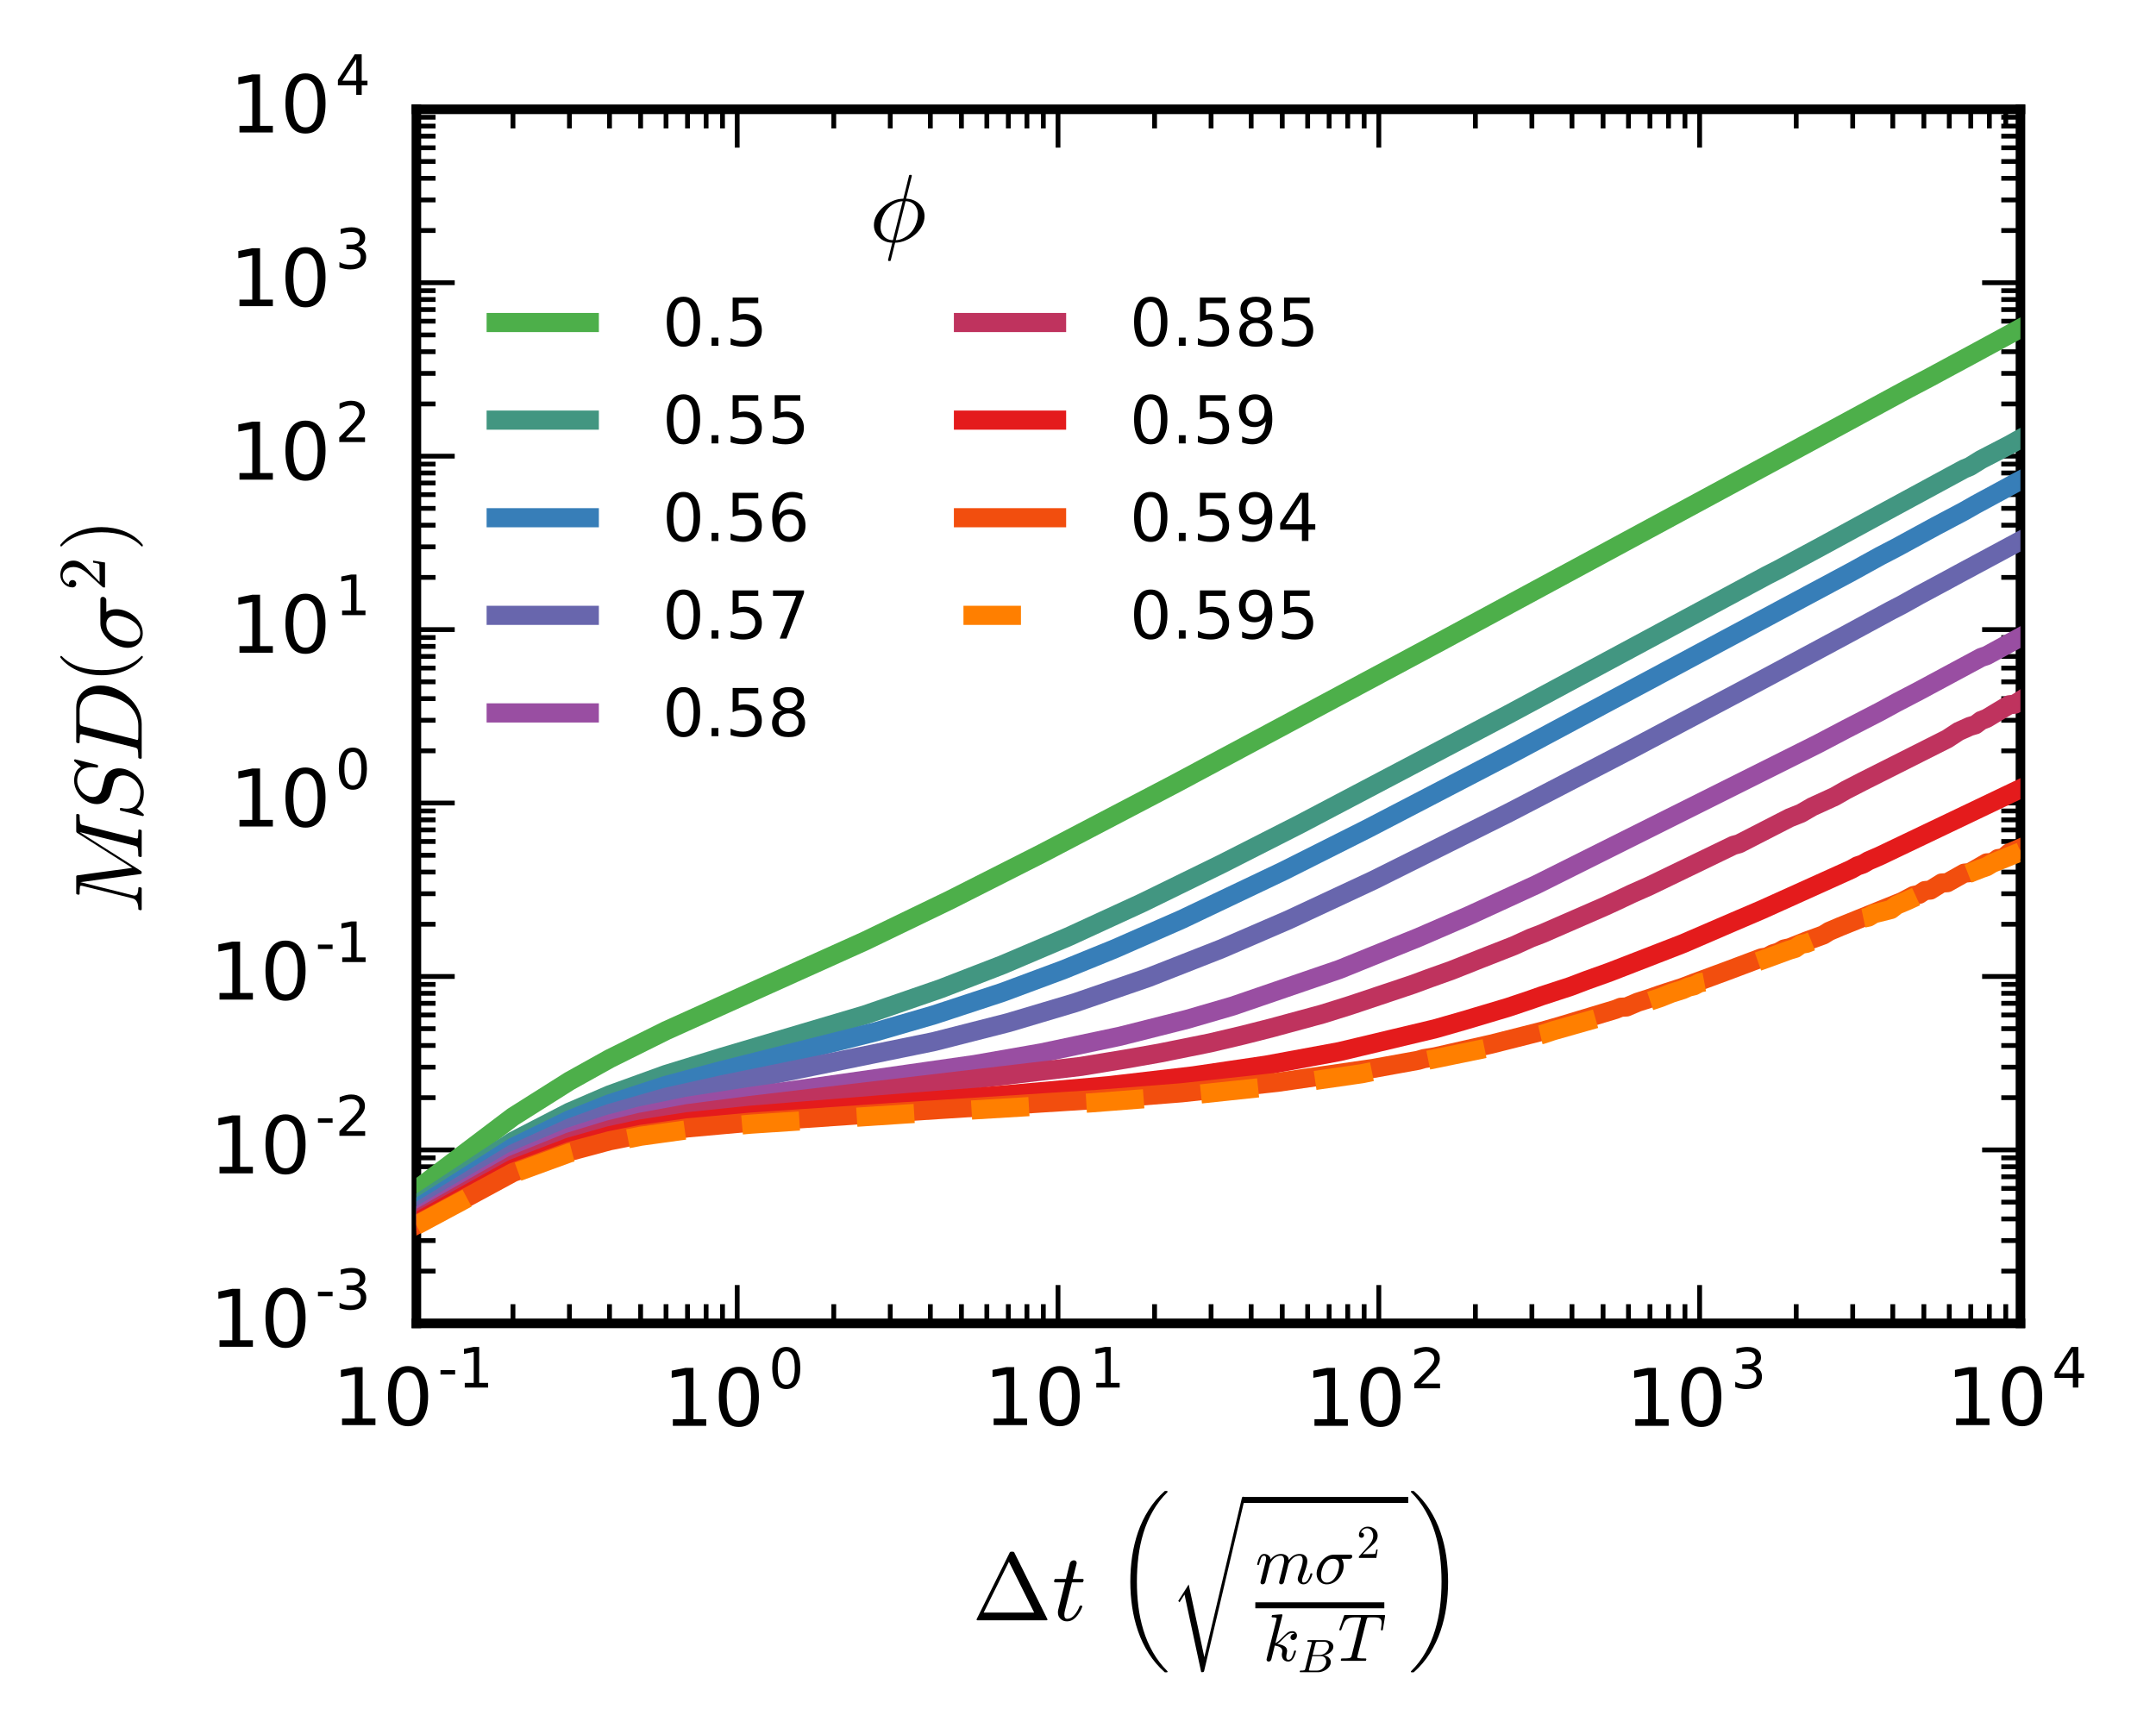 <?xml version="1.0" encoding="utf-8" standalone="no"?>
<!DOCTYPE svg PUBLIC "-//W3C//DTD SVG 1.1//EN"
  "http://www.w3.org/Graphics/SVG/1.1/DTD/svg11.dtd">
<!-- Created with matplotlib (http://matplotlib.org/) -->
<svg height="181pt" version="1.1" viewBox="0 0 225 181" width="225pt" xmlns="http://www.w3.org/2000/svg" xmlns:xlink="http://www.w3.org/1999/xlink">
 <defs>
  <style type="text/css">
*{stroke-linecap:butt;stroke-linejoin:round;stroke-miterlimit:100000;}
  </style>
 </defs>
 <g id="figure_1">
  <g id="patch_1">
   <path d="M 0 181.823 
L 225.801 181.823 
L 225.801 0 
L 0 0 
z
" style="fill:#ffffff;"/>
  </g>
  <g id="axes_1">
   <g id="patch_2">
    <path d="M 43.454 138.127 
L 210.854 138.127 
L 210.854 11.407 
L 43.454 11.407 
z
" style="fill:#ffffff;"/>
   </g>
   <g id="patch_3">
    <path d="M 210.854 138.127 
L 210.854 11.407 
" style="fill:none;stroke:#000000;stroke-linecap:square;stroke-linejoin:miter;"/>
   </g>
   <g id="patch_4">
    <path d="M 43.454 138.127 
L 43.454 11.407 
" style="fill:none;stroke:#000000;stroke-linecap:square;stroke-linejoin:miter;"/>
   </g>
   <g id="patch_5">
    <path d="M 43.454 138.127 
L 210.854 138.127 
" style="fill:none;stroke:#000000;stroke-linecap:square;stroke-linejoin:miter;"/>
   </g>
   <g id="patch_6">
    <path d="M 43.454 11.407 
L 210.854 11.407 
" style="fill:none;stroke:#000000;stroke-linecap:square;stroke-linejoin:miter;"/>
   </g>
   <g id="matplotlib.axis_1">
    <g id="xtick_1">
     <g id="line2d_1">
      <defs>
       <path d="M 0 0 
L 0 -4 
" id="mecb035021f" style="stroke:#000000;stroke-width:0.5;"/>
      </defs>
      <g>
       <use style="stroke:#000000;stroke-width:0.5;" x="43.454" xlink:href="#mecb035021f" y="138.127"/>
      </g>
     </g>
     <g id="line2d_2">
      <defs>
       <path d="M 0 0 
L 0 4 
" id="m84de2e0c7c" style="stroke:#000000;stroke-width:0.5;"/>
      </defs>
      <g>
       <use style="stroke:#000000;stroke-width:0.5;" x="43.454" xlink:href="#m84de2e0c7c" y="11.407"/>
      </g>
     </g>
     <g id="text_1">
      <!-- $\mathdefault{10^{-1}}$ -->
      <defs>
       <path d="M 4.891 31.391 
L 31.203 31.391 
L 31.203 23.391 
L 4.891 23.391 
z
" id="BitstreamVeraSans-Roman-2d"/>
       <path d="M 12.406 8.297 
L 28.516 8.297 
L 28.516 63.922 
L 10.984 60.406 
L 10.984 69.391 
L 28.422 72.906 
L 38.281 72.906 
L 38.281 8.297 
L 54.391 8.297 
L 54.391 0 
L 12.406 0 
z
" id="BitstreamVeraSans-Roman-31"/>
       <path d="M 31.781 66.406 
Q 24.172 66.406 20.328 58.906 
Q 16.5 51.422 16.5 36.375 
Q 16.5 21.391 20.328 13.891 
Q 24.172 6.391 31.781 6.391 
Q 39.453 6.391 43.281 13.891 
Q 47.125 21.391 47.125 36.375 
Q 47.125 51.422 43.281 58.906 
Q 39.453 66.406 31.781 66.406 
M 31.781 74.219 
Q 44.047 74.219 50.516 64.516 
Q 56.984 54.828 56.984 36.375 
Q 56.984 17.969 50.516 8.266 
Q 44.047 -1.422 31.781 -1.422 
Q 19.531 -1.422 13.062 8.266 
Q 6.594 17.969 6.594 36.375 
Q 6.594 54.828 13.062 64.516 
Q 19.531 74.219 31.781 74.219 
" id="BitstreamVeraSans-Roman-30"/>
      </defs>
      <g transform="translate(34.666 148.808)scale(0.083 -0.083)">
       <use transform="translate(0.0 0.716)" xlink:href="#BitstreamVeraSans-Roman-31"/>
       <use transform="translate(63.623 0.716)" xlink:href="#BitstreamVeraSans-Roman-30"/>
       <use transform="translate(132.759 47.966)scale(0.7)" xlink:href="#BitstreamVeraSans-Roman-2d"/>
       <use transform="translate(158.017 47.966)scale(0.7)" xlink:href="#BitstreamVeraSans-Roman-31"/>
      </g>
     </g>
    </g>
    <g id="xtick_2">
     <g id="line2d_3">
      <g>
       <use style="stroke:#000000;stroke-width:0.5;" x="76.934" xlink:href="#mecb035021f" y="138.127"/>
      </g>
     </g>
     <g id="line2d_4">
      <g>
       <use style="stroke:#000000;stroke-width:0.5;" x="76.934" xlink:href="#m84de2e0c7c" y="11.407"/>
      </g>
     </g>
     <g id="text_2">
      <!-- $\mathdefault{10^{0}}$ -->
      <g transform="translate(69.188 148.891)scale(0.083 -0.083)">
       <use transform="translate(0.0 0.797)" xlink:href="#BitstreamVeraSans-Roman-31"/>
       <use transform="translate(63.623 0.797)" xlink:href="#BitstreamVeraSans-Roman-30"/>
       <use transform="translate(132.759 48.047)scale(0.7)" xlink:href="#BitstreamVeraSans-Roman-30"/>
      </g>
     </g>
    </g>
    <g id="xtick_3">
     <g id="line2d_5">
      <g>
       <use style="stroke:#000000;stroke-width:0.5;" x="110.414" xlink:href="#mecb035021f" y="138.127"/>
      </g>
     </g>
     <g id="line2d_6">
      <g>
       <use style="stroke:#000000;stroke-width:0.5;" x="110.414" xlink:href="#m84de2e0c7c" y="11.407"/>
      </g>
     </g>
     <g id="text_3">
      <!-- $\mathdefault{10^{1}}$ -->
      <g transform="translate(102.668 148.808)scale(0.083 -0.083)">
       <use transform="translate(0.0 0.716)" xlink:href="#BitstreamVeraSans-Roman-31"/>
       <use transform="translate(63.623 0.716)" xlink:href="#BitstreamVeraSans-Roman-30"/>
       <use transform="translate(132.759 47.966)scale(0.7)" xlink:href="#BitstreamVeraSans-Roman-31"/>
      </g>
     </g>
    </g>
    <g id="xtick_4">
     <g id="line2d_7">
      <g>
       <use style="stroke:#000000;stroke-width:0.5;" x="143.894" xlink:href="#mecb035021f" y="138.127"/>
      </g>
     </g>
     <g id="line2d_8">
      <g>
       <use style="stroke:#000000;stroke-width:0.5;" x="143.894" xlink:href="#m84de2e0c7c" y="11.407"/>
      </g>
     </g>
     <g id="text_4">
      <!-- $\mathdefault{10^{2}}$ -->
      <defs>
       <path d="M 19.188 8.297 
L 53.609 8.297 
L 53.609 0 
L 7.328 0 
L 7.328 8.297 
Q 12.938 14.109 22.625 23.891 
Q 32.328 33.688 34.812 36.531 
Q 39.547 41.844 41.422 45.531 
Q 43.312 49.219 43.312 52.781 
Q 43.312 58.594 39.234 62.25 
Q 35.156 65.922 28.609 65.922 
Q 23.969 65.922 18.812 64.312 
Q 13.672 62.703 7.812 59.422 
L 7.812 69.391 
Q 13.766 71.781 18.938 73 
Q 24.125 74.219 28.422 74.219 
Q 39.75 74.219 46.484 68.547 
Q 53.219 62.891 53.219 53.422 
Q 53.219 48.922 51.531 44.891 
Q 49.859 40.875 45.406 35.406 
Q 44.188 33.984 37.641 27.219 
Q 31.109 20.453 19.188 8.297 
" id="BitstreamVeraSans-Roman-32"/>
      </defs>
      <g transform="translate(136.148 148.891)scale(0.083 -0.083)">
       <use transform="translate(0.0 0.797)" xlink:href="#BitstreamVeraSans-Roman-31"/>
       <use transform="translate(63.623 0.797)" xlink:href="#BitstreamVeraSans-Roman-30"/>
       <use transform="translate(132.759 48.047)scale(0.7)" xlink:href="#BitstreamVeraSans-Roman-32"/>
      </g>
     </g>
    </g>
    <g id="xtick_5">
     <g id="line2d_9">
      <g>
       <use style="stroke:#000000;stroke-width:0.5;" x="177.374" xlink:href="#mecb035021f" y="138.127"/>
      </g>
     </g>
     <g id="line2d_10">
      <g>
       <use style="stroke:#000000;stroke-width:0.5;" x="177.374" xlink:href="#m84de2e0c7c" y="11.407"/>
      </g>
     </g>
     <g id="text_5">
      <!-- $\mathdefault{10^{3}}$ -->
      <defs>
       <path d="M 40.578 39.312 
Q 47.656 37.797 51.625 33 
Q 55.609 28.219 55.609 21.188 
Q 55.609 10.406 48.188 4.484 
Q 40.766 -1.422 27.094 -1.422 
Q 22.516 -1.422 17.656 -0.516 
Q 12.797 0.391 7.625 2.203 
L 7.625 11.719 
Q 11.719 9.328 16.594 8.109 
Q 21.484 6.891 26.812 6.891 
Q 36.078 6.891 40.938 10.547 
Q 45.797 14.203 45.797 21.188 
Q 45.797 27.641 41.281 31.266 
Q 36.766 34.906 28.719 34.906 
L 20.219 34.906 
L 20.219 43.016 
L 29.109 43.016 
Q 36.375 43.016 40.234 45.922 
Q 44.094 48.828 44.094 54.297 
Q 44.094 59.906 40.109 62.906 
Q 36.141 65.922 28.719 65.922 
Q 24.656 65.922 20.016 65.031 
Q 15.375 64.156 9.812 62.312 
L 9.812 71.094 
Q 15.438 72.656 20.344 73.438 
Q 25.25 74.219 29.594 74.219 
Q 40.828 74.219 47.359 69.109 
Q 53.906 64.016 53.906 55.328 
Q 53.906 49.266 50.438 45.094 
Q 46.969 40.922 40.578 39.312 
" id="BitstreamVeraSans-Roman-33"/>
      </defs>
      <g transform="translate(169.628 148.891)scale(0.083 -0.083)">
       <use transform="translate(0.0 0.797)" xlink:href="#BitstreamVeraSans-Roman-31"/>
       <use transform="translate(63.623 0.797)" xlink:href="#BitstreamVeraSans-Roman-30"/>
       <use transform="translate(132.759 48.047)scale(0.7)" xlink:href="#BitstreamVeraSans-Roman-33"/>
      </g>
     </g>
    </g>
    <g id="xtick_6">
     <g id="line2d_11">
      <g>
       <use style="stroke:#000000;stroke-width:0.5;" x="210.854" xlink:href="#mecb035021f" y="138.127"/>
      </g>
     </g>
     <g id="line2d_12">
      <g>
       <use style="stroke:#000000;stroke-width:0.5;" x="210.854" xlink:href="#m84de2e0c7c" y="11.407"/>
      </g>
     </g>
     <g id="text_6">
      <!-- $\mathdefault{10^{4}}$ -->
      <defs>
       <path d="M 37.797 64.312 
L 12.891 25.391 
L 37.797 25.391 
z
M 35.203 72.906 
L 47.609 72.906 
L 47.609 25.391 
L 58.016 25.391 
L 58.016 17.188 
L 47.609 17.188 
L 47.609 0 
L 37.797 0 
L 37.797 17.188 
L 4.891 17.188 
L 4.891 26.703 
z
" id="BitstreamVeraSans-Roman-34"/>
      </defs>
      <g transform="translate(203.108 148.808)scale(0.083 -0.083)">
       <use transform="translate(0.0 0.716)" xlink:href="#BitstreamVeraSans-Roman-31"/>
       <use transform="translate(63.623 0.716)" xlink:href="#BitstreamVeraSans-Roman-30"/>
       <use transform="translate(132.759 47.966)scale(0.7)" xlink:href="#BitstreamVeraSans-Roman-34"/>
      </g>
     </g>
    </g>
    <g id="xtick_7">
     <g id="line2d_13">
      <defs>
       <path d="M 0 0 
L 0 -2 
" id="m7c3845083d" style="stroke:#000000;stroke-width:0.5;"/>
      </defs>
      <g>
       <use style="stroke:#000000;stroke-width:0.5;" x="53.533" xlink:href="#m7c3845083d" y="138.127"/>
      </g>
     </g>
     <g id="line2d_14">
      <defs>
       <path d="M 0 0 
L 0 2 
" id="me8b6424d2a" style="stroke:#000000;stroke-width:0.5;"/>
      </defs>
      <g>
       <use style="stroke:#000000;stroke-width:0.5;" x="53.533" xlink:href="#me8b6424d2a" y="11.407"/>
      </g>
     </g>
    </g>
    <g id="xtick_8">
     <g id="line2d_15">
      <g>
       <use style="stroke:#000000;stroke-width:0.5;" x="59.428" xlink:href="#m7c3845083d" y="138.127"/>
      </g>
     </g>
     <g id="line2d_16">
      <g>
       <use style="stroke:#000000;stroke-width:0.5;" x="59.428" xlink:href="#me8b6424d2a" y="11.407"/>
      </g>
     </g>
    </g>
    <g id="xtick_9">
     <g id="line2d_17">
      <g>
       <use style="stroke:#000000;stroke-width:0.5;" x="63.611" xlink:href="#m7c3845083d" y="138.127"/>
      </g>
     </g>
     <g id="line2d_18">
      <g>
       <use style="stroke:#000000;stroke-width:0.5;" x="63.611" xlink:href="#me8b6424d2a" y="11.407"/>
      </g>
     </g>
    </g>
    <g id="xtick_10">
     <g id="line2d_19">
      <g>
       <use style="stroke:#000000;stroke-width:0.5;" x="66.856" xlink:href="#m7c3845083d" y="138.127"/>
      </g>
     </g>
     <g id="line2d_20">
      <g>
       <use style="stroke:#000000;stroke-width:0.5;" x="66.856" xlink:href="#me8b6424d2a" y="11.407"/>
      </g>
     </g>
    </g>
    <g id="xtick_11">
     <g id="line2d_21">
      <g>
       <use style="stroke:#000000;stroke-width:0.5;" x="69.507" xlink:href="#m7c3845083d" y="138.127"/>
      </g>
     </g>
     <g id="line2d_22">
      <g>
       <use style="stroke:#000000;stroke-width:0.5;" x="69.507" xlink:href="#me8b6424d2a" y="11.407"/>
      </g>
     </g>
    </g>
    <g id="xtick_12">
     <g id="line2d_23">
      <g>
       <use style="stroke:#000000;stroke-width:0.5;" x="71.748" xlink:href="#m7c3845083d" y="138.127"/>
      </g>
     </g>
     <g id="line2d_24">
      <g>
       <use style="stroke:#000000;stroke-width:0.5;" x="71.748" xlink:href="#me8b6424d2a" y="11.407"/>
      </g>
     </g>
    </g>
    <g id="xtick_13">
     <g id="line2d_25">
      <g>
       <use style="stroke:#000000;stroke-width:0.5;" x="73.69" xlink:href="#m7c3845083d" y="138.127"/>
      </g>
     </g>
     <g id="line2d_26">
      <g>
       <use style="stroke:#000000;stroke-width:0.5;" x="73.69" xlink:href="#me8b6424d2a" y="11.407"/>
      </g>
     </g>
    </g>
    <g id="xtick_14">
     <g id="line2d_27">
      <g>
       <use style="stroke:#000000;stroke-width:0.5;" x="75.402" xlink:href="#m7c3845083d" y="138.127"/>
      </g>
     </g>
     <g id="line2d_28">
      <g>
       <use style="stroke:#000000;stroke-width:0.5;" x="75.402" xlink:href="#me8b6424d2a" y="11.407"/>
      </g>
     </g>
    </g>
    <g id="xtick_15">
     <g id="line2d_29">
      <g>
       <use style="stroke:#000000;stroke-width:0.5;" x="87.013" xlink:href="#m7c3845083d" y="138.127"/>
      </g>
     </g>
     <g id="line2d_30">
      <g>
       <use style="stroke:#000000;stroke-width:0.5;" x="87.013" xlink:href="#me8b6424d2a" y="11.407"/>
      </g>
     </g>
    </g>
    <g id="xtick_16">
     <g id="line2d_31">
      <g>
       <use style="stroke:#000000;stroke-width:0.5;" x="92.908" xlink:href="#m7c3845083d" y="138.127"/>
      </g>
     </g>
     <g id="line2d_32">
      <g>
       <use style="stroke:#000000;stroke-width:0.5;" x="92.908" xlink:href="#me8b6424d2a" y="11.407"/>
      </g>
     </g>
    </g>
    <g id="xtick_17">
     <g id="line2d_33">
      <g>
       <use style="stroke:#000000;stroke-width:0.5;" x="97.091" xlink:href="#m7c3845083d" y="138.127"/>
      </g>
     </g>
     <g id="line2d_34">
      <g>
       <use style="stroke:#000000;stroke-width:0.5;" x="97.091" xlink:href="#me8b6424d2a" y="11.407"/>
      </g>
     </g>
    </g>
    <g id="xtick_18">
     <g id="line2d_35">
      <g>
       <use style="stroke:#000000;stroke-width:0.5;" x="100.336" xlink:href="#m7c3845083d" y="138.127"/>
      </g>
     </g>
     <g id="line2d_36">
      <g>
       <use style="stroke:#000000;stroke-width:0.5;" x="100.336" xlink:href="#me8b6424d2a" y="11.407"/>
      </g>
     </g>
    </g>
    <g id="xtick_19">
     <g id="line2d_37">
      <g>
       <use style="stroke:#000000;stroke-width:0.5;" x="102.987" xlink:href="#m7c3845083d" y="138.127"/>
      </g>
     </g>
     <g id="line2d_38">
      <g>
       <use style="stroke:#000000;stroke-width:0.5;" x="102.987" xlink:href="#me8b6424d2a" y="11.407"/>
      </g>
     </g>
    </g>
    <g id="xtick_20">
     <g id="line2d_39">
      <g>
       <use style="stroke:#000000;stroke-width:0.5;" x="105.228" xlink:href="#m7c3845083d" y="138.127"/>
      </g>
     </g>
     <g id="line2d_40">
      <g>
       <use style="stroke:#000000;stroke-width:0.5;" x="105.228" xlink:href="#me8b6424d2a" y="11.407"/>
      </g>
     </g>
    </g>
    <g id="xtick_21">
     <g id="line2d_41">
      <g>
       <use style="stroke:#000000;stroke-width:0.5;" x="107.17" xlink:href="#m7c3845083d" y="138.127"/>
      </g>
     </g>
     <g id="line2d_42">
      <g>
       <use style="stroke:#000000;stroke-width:0.5;" x="107.17" xlink:href="#me8b6424d2a" y="11.407"/>
      </g>
     </g>
    </g>
    <g id="xtick_22">
     <g id="line2d_43">
      <g>
       <use style="stroke:#000000;stroke-width:0.5;" x="108.882" xlink:href="#m7c3845083d" y="138.127"/>
      </g>
     </g>
     <g id="line2d_44">
      <g>
       <use style="stroke:#000000;stroke-width:0.5;" x="108.882" xlink:href="#me8b6424d2a" y="11.407"/>
      </g>
     </g>
    </g>
    <g id="xtick_23">
     <g id="line2d_45">
      <g>
       <use style="stroke:#000000;stroke-width:0.5;" x="120.493" xlink:href="#m7c3845083d" y="138.127"/>
      </g>
     </g>
     <g id="line2d_46">
      <g>
       <use style="stroke:#000000;stroke-width:0.5;" x="120.493" xlink:href="#me8b6424d2a" y="11.407"/>
      </g>
     </g>
    </g>
    <g id="xtick_24">
     <g id="line2d_47">
      <g>
       <use style="stroke:#000000;stroke-width:0.5;" x="126.388" xlink:href="#m7c3845083d" y="138.127"/>
      </g>
     </g>
     <g id="line2d_48">
      <g>
       <use style="stroke:#000000;stroke-width:0.5;" x="126.388" xlink:href="#me8b6424d2a" y="11.407"/>
      </g>
     </g>
    </g>
    <g id="xtick_25">
     <g id="line2d_49">
      <g>
       <use style="stroke:#000000;stroke-width:0.5;" x="130.571" xlink:href="#m7c3845083d" y="138.127"/>
      </g>
     </g>
     <g id="line2d_50">
      <g>
       <use style="stroke:#000000;stroke-width:0.5;" x="130.571" xlink:href="#me8b6424d2a" y="11.407"/>
      </g>
     </g>
    </g>
    <g id="xtick_26">
     <g id="line2d_51">
      <g>
       <use style="stroke:#000000;stroke-width:0.5;" x="133.816" xlink:href="#m7c3845083d" y="138.127"/>
      </g>
     </g>
     <g id="line2d_52">
      <g>
       <use style="stroke:#000000;stroke-width:0.5;" x="133.816" xlink:href="#me8b6424d2a" y="11.407"/>
      </g>
     </g>
    </g>
    <g id="xtick_27">
     <g id="line2d_53">
      <g>
       <use style="stroke:#000000;stroke-width:0.5;" x="136.467" xlink:href="#m7c3845083d" y="138.127"/>
      </g>
     </g>
     <g id="line2d_54">
      <g>
       <use style="stroke:#000000;stroke-width:0.5;" x="136.467" xlink:href="#me8b6424d2a" y="11.407"/>
      </g>
     </g>
    </g>
    <g id="xtick_28">
     <g id="line2d_55">
      <g>
       <use style="stroke:#000000;stroke-width:0.5;" x="138.708" xlink:href="#m7c3845083d" y="138.127"/>
      </g>
     </g>
     <g id="line2d_56">
      <g>
       <use style="stroke:#000000;stroke-width:0.5;" x="138.708" xlink:href="#me8b6424d2a" y="11.407"/>
      </g>
     </g>
    </g>
    <g id="xtick_29">
     <g id="line2d_57">
      <g>
       <use style="stroke:#000000;stroke-width:0.5;" x="140.65" xlink:href="#m7c3845083d" y="138.127"/>
      </g>
     </g>
     <g id="line2d_58">
      <g>
       <use style="stroke:#000000;stroke-width:0.5;" x="140.65" xlink:href="#me8b6424d2a" y="11.407"/>
      </g>
     </g>
    </g>
    <g id="xtick_30">
     <g id="line2d_59">
      <g>
       <use style="stroke:#000000;stroke-width:0.5;" x="142.362" xlink:href="#m7c3845083d" y="138.127"/>
      </g>
     </g>
     <g id="line2d_60">
      <g>
       <use style="stroke:#000000;stroke-width:0.5;" x="142.362" xlink:href="#me8b6424d2a" y="11.407"/>
      </g>
     </g>
    </g>
    <g id="xtick_31">
     <g id="line2d_61">
      <g>
       <use style="stroke:#000000;stroke-width:0.5;" x="153.973" xlink:href="#m7c3845083d" y="138.127"/>
      </g>
     </g>
     <g id="line2d_62">
      <g>
       <use style="stroke:#000000;stroke-width:0.5;" x="153.973" xlink:href="#me8b6424d2a" y="11.407"/>
      </g>
     </g>
    </g>
    <g id="xtick_32">
     <g id="line2d_63">
      <g>
       <use style="stroke:#000000;stroke-width:0.5;" x="159.868" xlink:href="#m7c3845083d" y="138.127"/>
      </g>
     </g>
     <g id="line2d_64">
      <g>
       <use style="stroke:#000000;stroke-width:0.5;" x="159.868" xlink:href="#me8b6424d2a" y="11.407"/>
      </g>
     </g>
    </g>
    <g id="xtick_33">
     <g id="line2d_65">
      <g>
       <use style="stroke:#000000;stroke-width:0.5;" x="164.051" xlink:href="#m7c3845083d" y="138.127"/>
      </g>
     </g>
     <g id="line2d_66">
      <g>
       <use style="stroke:#000000;stroke-width:0.5;" x="164.051" xlink:href="#me8b6424d2a" y="11.407"/>
      </g>
     </g>
    </g>
    <g id="xtick_34">
     <g id="line2d_67">
      <g>
       <use style="stroke:#000000;stroke-width:0.5;" x="167.296" xlink:href="#m7c3845083d" y="138.127"/>
      </g>
     </g>
     <g id="line2d_68">
      <g>
       <use style="stroke:#000000;stroke-width:0.5;" x="167.296" xlink:href="#me8b6424d2a" y="11.407"/>
      </g>
     </g>
    </g>
    <g id="xtick_35">
     <g id="line2d_69">
      <g>
       <use style="stroke:#000000;stroke-width:0.5;" x="169.947" xlink:href="#m7c3845083d" y="138.127"/>
      </g>
     </g>
     <g id="line2d_70">
      <g>
       <use style="stroke:#000000;stroke-width:0.5;" x="169.947" xlink:href="#me8b6424d2a" y="11.407"/>
      </g>
     </g>
    </g>
    <g id="xtick_36">
     <g id="line2d_71">
      <g>
       <use style="stroke:#000000;stroke-width:0.5;" x="172.188" xlink:href="#m7c3845083d" y="138.127"/>
      </g>
     </g>
     <g id="line2d_72">
      <g>
       <use style="stroke:#000000;stroke-width:0.5;" x="172.188" xlink:href="#me8b6424d2a" y="11.407"/>
      </g>
     </g>
    </g>
    <g id="xtick_37">
     <g id="line2d_73">
      <g>
       <use style="stroke:#000000;stroke-width:0.5;" x="174.13" xlink:href="#m7c3845083d" y="138.127"/>
      </g>
     </g>
     <g id="line2d_74">
      <g>
       <use style="stroke:#000000;stroke-width:0.5;" x="174.13" xlink:href="#me8b6424d2a" y="11.407"/>
      </g>
     </g>
    </g>
    <g id="xtick_38">
     <g id="line2d_75">
      <g>
       <use style="stroke:#000000;stroke-width:0.5;" x="175.842" xlink:href="#m7c3845083d" y="138.127"/>
      </g>
     </g>
     <g id="line2d_76">
      <g>
       <use style="stroke:#000000;stroke-width:0.5;" x="175.842" xlink:href="#me8b6424d2a" y="11.407"/>
      </g>
     </g>
    </g>
    <g id="xtick_39">
     <g id="line2d_77">
      <g>
       <use style="stroke:#000000;stroke-width:0.5;" x="187.453" xlink:href="#m7c3845083d" y="138.127"/>
      </g>
     </g>
     <g id="line2d_78">
      <g>
       <use style="stroke:#000000;stroke-width:0.5;" x="187.453" xlink:href="#me8b6424d2a" y="11.407"/>
      </g>
     </g>
    </g>
    <g id="xtick_40">
     <g id="line2d_79">
      <g>
       <use style="stroke:#000000;stroke-width:0.5;" x="193.348" xlink:href="#m7c3845083d" y="138.127"/>
      </g>
     </g>
     <g id="line2d_80">
      <g>
       <use style="stroke:#000000;stroke-width:0.5;" x="193.348" xlink:href="#me8b6424d2a" y="11.407"/>
      </g>
     </g>
    </g>
    <g id="xtick_41">
     <g id="line2d_81">
      <g>
       <use style="stroke:#000000;stroke-width:0.5;" x="197.531" xlink:href="#m7c3845083d" y="138.127"/>
      </g>
     </g>
     <g id="line2d_82">
      <g>
       <use style="stroke:#000000;stroke-width:0.5;" x="197.531" xlink:href="#me8b6424d2a" y="11.407"/>
      </g>
     </g>
    </g>
    <g id="xtick_42">
     <g id="line2d_83">
      <g>
       <use style="stroke:#000000;stroke-width:0.5;" x="200.776" xlink:href="#m7c3845083d" y="138.127"/>
      </g>
     </g>
     <g id="line2d_84">
      <g>
       <use style="stroke:#000000;stroke-width:0.5;" x="200.776" xlink:href="#me8b6424d2a" y="11.407"/>
      </g>
     </g>
    </g>
    <g id="xtick_43">
     <g id="line2d_85">
      <g>
       <use style="stroke:#000000;stroke-width:0.5;" x="203.427" xlink:href="#m7c3845083d" y="138.127"/>
      </g>
     </g>
     <g id="line2d_86">
      <g>
       <use style="stroke:#000000;stroke-width:0.5;" x="203.427" xlink:href="#me8b6424d2a" y="11.407"/>
      </g>
     </g>
    </g>
    <g id="xtick_44">
     <g id="line2d_87">
      <g>
       <use style="stroke:#000000;stroke-width:0.5;" x="205.668" xlink:href="#m7c3845083d" y="138.127"/>
      </g>
     </g>
     <g id="line2d_88">
      <g>
       <use style="stroke:#000000;stroke-width:0.5;" x="205.668" xlink:href="#me8b6424d2a" y="11.407"/>
      </g>
     </g>
    </g>
    <g id="xtick_45">
     <g id="line2d_89">
      <g>
       <use style="stroke:#000000;stroke-width:0.5;" x="207.61" xlink:href="#m7c3845083d" y="138.127"/>
      </g>
     </g>
     <g id="line2d_90">
      <g>
       <use style="stroke:#000000;stroke-width:0.5;" x="207.61" xlink:href="#me8b6424d2a" y="11.407"/>
      </g>
     </g>
    </g>
    <g id="xtick_46">
     <g id="line2d_91">
      <g>
       <use style="stroke:#000000;stroke-width:0.5;" x="209.322" xlink:href="#m7c3845083d" y="138.127"/>
      </g>
     </g>
     <g id="line2d_92">
      <g>
       <use style="stroke:#000000;stroke-width:0.5;" x="209.322" xlink:href="#me8b6424d2a" y="11.407"/>
      </g>
     </g>
    </g>
    <g id="text_7">
     <!-- $\Delta t\ \left(\sqrt{\frac{m\sigma^{2}}{k_{B}T}}\right)$ -->
     <defs>
      <path d="M 5.328 1.812 
Q 5.328 2.391 5.422 2.688 
L 19.922 60.5 
Q 20.312 62.203 20.406 63.188 
Q 20.406 64.797 13.922 64.797 
Q 12.891 64.797 12.891 66.109 
Q 12.938 66.359 13.109 66.984 
Q 13.281 67.625 13.547 67.969 
Q 13.812 68.312 14.312 68.312 
L 27.781 69.391 
L 28.078 69.391 
Q 28.078 69.281 28.422 69.109 
Q 28.766 68.953 28.812 68.891 
Q 29 68.406 29 68.109 
L 18.5 26.312 
Q 22.125 27.828 27.609 33.516 
Q 33.109 39.203 36.203 41.688 
Q 39.312 44.188 44 44.188 
Q 46.781 44.188 48.734 42.281 
Q 50.688 40.375 50.688 37.594 
Q 50.688 35.844 49.953 34.344 
Q 49.219 32.859 47.891 31.922 
Q 46.578 31 44.828 31 
Q 43.219 31 42.109 32 
Q 41.016 33.016 41.016 34.625 
Q 41.016 37.016 42.703 38.641 
Q 44.391 40.281 46.781 40.281 
Q 45.797 41.609 43.797 41.609 
Q 40.828 41.609 38.062 39.891 
Q 35.297 38.188 32.094 34.984 
Q 28.906 31.781 26.266 29.125 
Q 23.641 26.469 21.391 25.094 
Q 27.297 24.422 31.641 22 
Q 35.984 19.578 35.984 14.594 
Q 35.984 13.578 35.594 12.016 
Q 34.719 8.25 34.719 6 
Q 34.719 1.516 37.797 1.516 
Q 41.406 1.516 43.281 5.469 
Q 45.172 9.422 46.391 14.703 
Q 46.578 15.281 47.219 15.281 
L 48.391 15.281 
Q 48.781 15.281 49.047 15.031 
Q 49.312 14.797 49.312 14.406 
Q 49.312 14.312 49.219 14.109 
Q 45.453 -1.125 37.594 -1.125 
Q 34.766 -1.125 32.594 0.188 
Q 30.422 1.516 29.25 3.781 
Q 28.078 6.062 28.078 8.891 
Q 28.078 10.5 28.516 12.203 
Q 28.812 13.375 28.812 14.406 
Q 28.812 18.266 25.391 20.266 
Q 21.969 22.266 17.578 22.703 
L 12.5 2.297 
Q 12.109 0.781 10.984 -0.172 
Q 9.859 -1.125 8.406 -1.125 
Q 7.125 -1.125 6.219 -0.266 
Q 5.328 0.594 5.328 1.812 
" id="Cmmi10-6b"/>
      <path d="M 42.391 -235.984 
L 19.578 -129.781 
L 12.797 -140.375 
L 10.984 -138.625 
L 25.297 -116.016 
L 46.688 -215.484 
L 98.094 2.484 
Q 98.438 4 100 4 
Q 100.828 4 101.406 3.406 
Q 102 2.828 102 2 
L 102 1.609 
L 46.391 -234.516 
Q 45.953 -235.984 44.578 -235.984 
z
" id="Cmex10-72"/>
      <path d="M 4.984 0 
L 4.984 2.688 
Q 4.984 2.938 5.172 3.219 
L 20.703 20.406 
Q 24.219 24.219 26.406 26.797 
Q 28.609 29.391 30.75 32.766 
Q 32.906 36.141 34.156 39.625 
Q 35.406 43.109 35.406 47.016 
Q 35.406 51.125 33.891 54.859 
Q 32.375 58.594 29.375 60.844 
Q 26.375 63.094 22.125 63.094 
Q 17.781 63.094 14.312 60.469 
Q 10.844 57.859 9.422 53.719 
Q 9.812 53.812 10.5 53.812 
Q 12.75 53.812 14.328 52.297 
Q 15.922 50.781 15.922 48.391 
Q 15.922 46.094 14.328 44.5 
Q 12.75 42.922 10.5 42.922 
Q 8.156 42.922 6.562 44.547 
Q 4.984 46.188 4.984 48.391 
Q 4.984 52.156 6.391 55.438 
Q 7.812 58.734 10.469 61.297 
Q 13.141 63.875 16.484 65.234 
Q 19.828 66.609 23.578 66.609 
Q 29.297 66.609 34.219 64.188 
Q 39.156 61.766 42.031 57.344 
Q 44.922 52.938 44.922 47.016 
Q 44.922 42.672 43.016 38.766 
Q 41.109 34.859 38.125 31.656 
Q 35.156 28.469 30.516 24.406 
Q 25.875 20.359 24.422 19 
L 13.094 8.109 
L 22.703 8.109 
Q 29.781 8.109 34.547 8.219 
Q 39.312 8.344 39.594 8.594 
Q 40.766 9.859 42 17.828 
L 44.922 17.828 
L 42.094 0 
z
" id="Cmr10-32"/>
      <path d="M 7.719 1.703 
Q 7.719 2.297 7.812 2.594 
L 15.281 32.422 
Q 16.016 35.203 16.016 37.312 
Q 16.016 41.609 13.094 41.609 
Q 9.969 41.609 8.453 37.859 
Q 6.938 34.125 5.516 28.422 
Q 5.516 28.125 5.219 27.953 
Q 4.938 27.781 4.688 27.781 
L 3.516 27.781 
Q 3.172 27.781 2.922 28.141 
Q 2.688 28.516 2.688 28.812 
Q 3.766 33.156 4.766 36.172 
Q 5.766 39.203 7.891 41.688 
Q 10.016 44.188 13.188 44.188 
Q 16.938 44.188 19.812 41.812 
Q 22.703 39.453 22.703 35.797 
Q 25.688 39.703 29.688 41.938 
Q 33.688 44.188 38.188 44.188 
Q 42.922 44.188 46.359 41.766 
Q 49.812 39.359 49.812 34.906 
Q 52.875 39.266 57 41.719 
Q 61.141 44.188 66.016 44.188 
Q 71.188 44.188 74.328 41.375 
Q 77.484 38.578 77.484 33.406 
Q 77.484 29.297 75.656 23.484 
Q 73.828 17.672 71.094 10.5 
Q 69.672 7.031 69.672 4.5 
Q 69.672 1.516 72.016 1.516 
Q 75.922 1.516 78.516 5.703 
Q 81.109 9.906 82.172 14.703 
Q 82.469 15.281 83.016 15.281 
L 84.188 15.281 
Q 84.578 15.281 84.844 15.016 
Q 85.109 14.75 85.109 14.406 
Q 85.109 14.312 85.016 14.109 
Q 83.641 8.453 80.25 3.656 
Q 76.859 -1.125 71.781 -1.125 
Q 68.266 -1.125 65.766 1.297 
Q 63.281 3.719 63.281 7.172 
Q 63.281 8.938 64.109 11.078 
Q 66.938 18.609 68.812 24.516 
Q 70.703 30.422 70.703 34.906 
Q 70.703 37.703 69.578 39.656 
Q 68.453 41.609 65.828 41.609 
Q 60.359 41.609 56.344 38.25 
Q 52.344 34.906 49.422 29.391 
Q 49.219 28.422 49.125 27.875 
L 42.672 2.203 
Q 42.328 0.828 41.125 -0.141 
Q 39.938 -1.125 38.484 -1.125 
Q 37.312 -1.125 36.406 -0.344 
Q 35.5 0.438 35.5 1.703 
Q 35.5 2.297 35.594 2.594 
L 42 28.078 
Q 43.016 32.172 43.016 34.906 
Q 43.016 37.703 41.859 39.656 
Q 40.719 41.609 37.984 41.609 
Q 34.328 41.609 31.25 39.984 
Q 28.172 38.375 25.875 35.719 
Q 23.578 33.062 21.688 29.391 
L 14.891 2.203 
Q 14.547 0.828 13.344 -0.141 
Q 12.156 -1.125 10.688 -1.125 
Q 9.469 -1.125 8.594 -0.344 
Q 7.719 0.438 7.719 1.703 
" id="Cmmi10-6d"/>
      <path d="M 4.594 1.312 
Q 4.641 1.562 4.812 2.188 
Q 4.984 2.828 5.25 3.172 
Q 5.516 3.516 6 3.516 
Q 14.594 3.516 17.391 4 
Q 20.062 4.688 20.609 6.891 
L 34.281 61.812 
Q 34.719 63.031 34.719 64.016 
Q 34.719 64.797 31.203 64.797 
L 25.391 64.797 
Q 18.703 64.797 15.062 62.734 
Q 11.422 60.688 9.719 57.312 
Q 8.016 53.953 5.328 46.297 
Q 4.984 45.406 4.297 45.406 
L 3.422 45.406 
Q 2.391 45.406 2.391 46.688 
L 9.516 67.391 
Q 9.719 68.312 10.5 68.312 
L 69.578 68.312 
Q 70.609 68.312 70.609 67 
L 67.281 46.297 
Q 67.281 46 66.938 45.703 
Q 66.609 45.406 66.312 45.406 
L 65.375 45.406 
Q 64.406 45.406 64.406 46.688 
Q 65.484 53.766 65.484 56.688 
Q 65.484 60.203 64.016 62 
Q 62.547 63.812 60.203 64.297 
Q 57.859 64.797 54.109 64.797 
L 48.188 64.797 
Q 45.516 64.797 44.578 64.297 
Q 43.656 63.812 43.016 61.375 
L 29.297 6.5 
Q 29.25 6.297 29.219 6.094 
Q 29.203 5.906 29.109 5.609 
Q 29.109 4.344 30.609 4 
Q 33.203 3.516 41.703 3.516 
Q 42.672 3.516 42.672 2.203 
Q 42.328 0.781 42.125 0.391 
Q 41.938 0 41.016 0 
L 5.609 0 
Q 4.594 0 4.594 1.312 
" id="Cmmi10-54"/>
      <path d="M 6.203 8.109 
Q 6.203 9.578 6.5 10.891 
L 13.719 39.594 
L 3.219 39.594 
Q 2.203 39.594 2.203 40.922 
Q 2.594 43.109 3.516 43.109 
L 14.594 43.109 
L 18.609 59.422 
Q 19 60.75 20.172 61.672 
Q 21.344 62.594 22.797 62.594 
Q 24.078 62.594 24.922 61.828 
Q 25.781 61.078 25.781 59.812 
Q 25.781 59.516 25.75 59.344 
Q 25.734 59.188 25.688 58.984 
L 21.688 43.109 
L 31.984 43.109 
Q 33.016 43.109 33.016 41.797 
Q 32.953 41.547 32.812 40.953 
Q 32.672 40.375 32.422 39.984 
Q 32.172 39.594 31.688 39.594 
L 20.797 39.594 
L 13.625 10.688 
Q 12.891 7.859 12.891 5.812 
Q 12.891 1.516 15.828 1.516 
Q 20.219 1.516 23.609 5.641 
Q 27 9.766 28.812 14.703 
Q 29.203 15.281 29.594 15.281 
L 30.812 15.281 
Q 31.203 15.281 31.438 15.016 
Q 31.688 14.75 31.688 14.406 
Q 31.688 14.203 31.594 14.109 
Q 29.391 8.062 25.188 3.469 
Q 21 -1.125 15.578 -1.125 
Q 11.625 -1.125 8.906 1.453 
Q 6.203 4.047 6.203 8.109 
" id="Cmmi10-74"/>
      <path d="M 5.422 0 
Q 4.594 0 4.594 0.781 
Q 4.641 0.875 4.656 0.922 
Q 4.688 0.984 4.688 1.125 
L 39.109 70.516 
Q 39.547 71.578 40.922 71.578 
L 42.281 71.578 
Q 43.656 71.578 44.094 70.516 
L 78.516 1.125 
Q 78.562 1.031 78.578 0.953 
Q 78.609 0.875 78.609 0.781 
Q 78.609 0 77.781 0 
z
M 12.016 8.016 
L 64.703 8.016 
L 38.375 61.078 
z
" id="Cmr10-a2"/>
      <path d="M 4.297 -235.891 
Q 3.422 -235.891 3.422 -235.016 
Q 3.422 -234.625 3.609 -234.422 
Q 15.047 -223.141 22.906 -209.297 
Q 30.766 -195.453 35.406 -180.188 
Q 40.047 -164.938 42.016 -149 
Q 44 -133.062 44 -115.922 
Q 44 -98.578 42.016 -82.75 
Q 40.047 -66.938 35.453 -51.75 
Q 30.859 -36.578 22.891 -22.625 
Q 14.938 -8.688 3.609 2.484 
Q 3.422 2.688 3.422 3.078 
Q 3.422 4 4.297 4 
L 6.891 4 
Q 7.234 4 7.422 3.812 
Q 19.781 -7.125 28.562 -21.062 
Q 37.359 -35.016 42.625 -50.484 
Q 47.906 -65.969 50.297 -82.469 
Q 52.688 -98.969 52.688 -116.016 
Q 52.688 -132.953 50.297 -149.406 
Q 47.906 -165.875 42.625 -181.375 
Q 37.359 -196.875 28.562 -210.812 
Q 19.781 -224.75 7.422 -235.688 
Q 7.234 -235.891 6.891 -235.891 
z
" id="Cmex10-b6"/>
      <path d="M 4.984 0 
Q 4 0 4 1.312 
Q 4.047 1.562 4.188 2.141 
Q 4.344 2.734 4.578 3.125 
Q 4.828 3.516 5.328 3.516 
Q 8.156 3.516 10.25 3.656 
Q 12.359 3.812 13.812 4.203 
Q 14.984 4.641 15.719 6.891 
L 29.391 61.812 
Q 29.594 62.797 29.594 63.188 
Q 29.594 64.266 28.422 64.406 
Q 26.516 64.797 21.188 64.797 
Q 20.219 64.797 20.219 66.109 
Q 20.266 66.359 20.406 66.969 
Q 20.562 67.578 20.828 67.938 
Q 21.094 68.312 21.484 68.312 
L 57.328 68.312 
Q 60.594 68.312 63.797 67.5 
Q 67 66.703 69.703 64.938 
Q 72.406 63.188 74 60.562 
Q 75.594 57.953 75.594 54.5 
Q 75.594 50.734 73.656 47.5 
Q 71.734 44.281 68.672 41.891 
Q 65.625 39.5 62.078 37.953 
Q 58.547 36.422 54.688 35.688 
Q 57.422 35.688 60.219 34.609 
Q 63.031 33.547 65.234 31.688 
Q 67.438 29.828 68.781 27.234 
Q 70.125 24.656 70.125 21.688 
Q 70.125 15.672 65.922 10.688 
Q 61.719 5.719 55.344 2.859 
Q 48.969 0 43.016 0 
z
M 23.391 4.297 
Q 23.391 3.516 26.812 3.516 
L 41.109 3.516 
Q 46 3.516 50.484 6.219 
Q 54.984 8.938 57.688 13.422 
Q 60.406 17.922 60.406 22.797 
Q 60.406 25.781 59.156 28.438 
Q 57.906 31.109 55.562 32.641 
Q 53.219 34.188 50.203 34.188 
L 30.719 34.188 
L 23.781 6.5 
Q 23.391 5.125 23.391 4.297 
M 31.391 36.812 
L 46.578 36.812 
Q 51.375 36.812 55.891 39.25 
Q 60.406 41.703 63.25 45.891 
Q 66.109 50.094 66.109 54.781 
Q 66.109 59.125 63.391 61.953 
Q 60.688 64.797 56.391 64.797 
L 42.672 64.797 
Q 39.984 64.797 39.062 64.297 
Q 38.141 63.812 37.5 61.375 
z
" id="Cmmi10-42"/>
      <path d="M 66.219 -235.688 
Q 53.906 -224.812 45.109 -210.891 
Q 36.328 -196.969 31 -181.484 
Q 25.688 -166.016 23.234 -149.484 
Q 20.797 -132.953 20.797 -116.016 
Q 20.797 -98.969 23.234 -82.391 
Q 25.688 -65.828 30.984 -50.391 
Q 36.281 -34.969 45.094 -21.016 
Q 53.906 -7.078 66.219 3.812 
Q 66.219 4 66.703 4 
L 69.281 4 
Q 69.578 4 69.844 3.703 
Q 70.125 3.422 70.125 3.078 
Q 70.125 2.688 69.922 2.484 
Q 58.5 -8.797 50.609 -22.609 
Q 42.719 -36.422 38.078 -51.703 
Q 33.453 -67 31.469 -83.109 
Q 29.5 -99.219 29.5 -116.016 
Q 29.5 -132.766 31.453 -148.656 
Q 33.406 -164.547 38.094 -180.031 
Q 42.781 -195.516 50.688 -209.328 
Q 58.594 -223.141 69.922 -234.422 
Q 70.125 -234.625 70.125 -235.016 
Q 70.125 -235.297 69.828 -235.594 
Q 69.531 -235.891 69.281 -235.891 
L 66.703 -235.891 
Q 66.219 -235.891 66.219 -235.688 
" id="Cmex10-b5"/>
      <path d="M 18.703 -1.125 
Q 14.266 -1.125 10.812 1 
Q 7.375 3.125 5.484 6.734 
Q 3.609 10.359 3.609 14.703 
Q 3.609 19.344 5.703 24.469 
Q 7.812 29.594 11.453 33.844 
Q 15.094 38.094 19.672 40.594 
Q 24.266 43.109 29.109 43.109 
L 54.297 43.109 
Q 55.328 43.109 56.047 42.422 
Q 56.781 41.75 56.781 40.578 
Q 56.781 39.109 55.734 38.016 
Q 54.688 36.922 53.219 36.922 
L 41.016 36.922 
Q 43.891 32.625 43.891 26.516 
Q 43.891 21.484 41.938 16.594 
Q 39.984 11.719 36.516 7.688 
Q 33.062 3.656 28.438 1.266 
Q 23.828 -1.125 18.703 -1.125 
M 18.797 1.516 
Q 24.266 1.516 28.484 5.781 
Q 32.719 10.062 34.953 16.234 
Q 37.203 22.406 37.203 27.688 
Q 37.203 31.984 34.828 34.453 
Q 32.469 36.922 28.219 36.922 
Q 22.406 36.922 18.328 33.016 
Q 14.266 29.109 12.234 23.188 
Q 10.203 17.281 10.203 11.812 
Q 10.203 7.516 12.469 4.516 
Q 14.75 1.516 18.797 1.516 
" id="Cmmi10-be"/>
     </defs>
     <g transform="translate(101.454 169.123)scale(0.1 -0.1)">
      <use transform="translate(0.0 0.04)" xlink:href="#Cmr10-a2"/>
      <use transform="translate(83.301 0.04)" xlink:href="#Cmmi10-74"/>
      <use transform="translate(148.649 131.828)scale(0.789)" xlink:href="#Cmex10-b5"/>
      <use transform="translate(206.677 125.938)scale(0.763)" xlink:href="#Cmex10-72"/>
      <use transform="translate(295.505 38.327)scale(0.7)" xlink:href="#Cmmi10-6d"/>
      <use transform="translate(356.96 38.327)scale(0.7)" xlink:href="#Cmmi10-be"/>
      <use transform="translate(401.17 65.111)scale(0.49)" xlink:href="#Cmr10-32"/>
      <use transform="translate(303.505 -42.284)scale(0.7)" xlink:href="#Cmmi10-6b"/>
      <use transform="translate(339.906 -54.189)scale(0.49)" xlink:href="#Cmmi10-42"/>
      <use transform="translate(381.503 -42.284)scale(0.7)" xlink:href="#Cmmi10-54"/>
      <use transform="translate(455.134 131.828)scale(0.789)" xlink:href="#Cmex10-b6"/>
      <path d="M 283.005 122.5 
L 283.005 128.75 
L 455.134 128.75 
L 455.134 122.5 
L 283.005 122.5 
z
"/>
      <path d="M 295.505 12.539 
L 295.505 18.789 
L 430.134 18.789 
L 430.134 12.539 
L 295.505 12.539 
z
"/>
     </g>
    </g>
   </g>
   <g id="matplotlib.axis_2">
    <g id="ytick_1">
     <g id="line2d_93">
      <defs>
       <path d="M 0 0 
L 4 0 
" id="m3d51daa145" style="stroke:#000000;stroke-width:0.5;"/>
      </defs>
      <g>
       <use style="stroke:#000000;stroke-width:0.5;" x="43.454" xlink:href="#m3d51daa145" y="138.127"/>
      </g>
     </g>
     <g id="line2d_94">
      <defs>
       <path d="M 0 0 
L -4 0 
" id="mce41bd04b9" style="stroke:#000000;stroke-width:0.5;"/>
      </defs>
      <g>
       <use style="stroke:#000000;stroke-width:0.5;" x="210.854" xlink:href="#mce41bd04b9" y="138.127"/>
      </g>
     </g>
     <g id="text_8">
      <!-- $\mathdefault{10^{-3}}$ -->
      <g transform="translate(21.878 140.643)scale(0.083 -0.083)">
       <use transform="translate(0.0 0.797)" xlink:href="#BitstreamVeraSans-Roman-31"/>
       <use transform="translate(63.623 0.797)" xlink:href="#BitstreamVeraSans-Roman-30"/>
       <use transform="translate(132.759 48.047)scale(0.7)" xlink:href="#BitstreamVeraSans-Roman-2d"/>
       <use transform="translate(158.017 48.047)scale(0.7)" xlink:href="#BitstreamVeraSans-Roman-33"/>
      </g>
     </g>
    </g>
    <g id="ytick_2">
     <g id="line2d_95">
      <g>
       <use style="stroke:#000000;stroke-width:0.5;" x="43.454" xlink:href="#m3d51daa145" y="120.024"/>
      </g>
     </g>
     <g id="line2d_96">
      <g>
       <use style="stroke:#000000;stroke-width:0.5;" x="210.854" xlink:href="#mce41bd04b9" y="120.024"/>
      </g>
     </g>
     <g id="text_9">
      <!-- $\mathdefault{10^{-2}}$ -->
      <g transform="translate(21.878 122.54)scale(0.083 -0.083)">
       <use transform="translate(0.0 0.797)" xlink:href="#BitstreamVeraSans-Roman-31"/>
       <use transform="translate(63.623 0.797)" xlink:href="#BitstreamVeraSans-Roman-30"/>
       <use transform="translate(132.759 48.047)scale(0.7)" xlink:href="#BitstreamVeraSans-Roman-2d"/>
       <use transform="translate(158.017 48.047)scale(0.7)" xlink:href="#BitstreamVeraSans-Roman-32"/>
      </g>
     </g>
    </g>
    <g id="ytick_3">
     <g id="line2d_97">
      <g>
       <use style="stroke:#000000;stroke-width:0.5;" x="43.454" xlink:href="#m3d51daa145" y="101.921"/>
      </g>
     </g>
     <g id="line2d_98">
      <g>
       <use style="stroke:#000000;stroke-width:0.5;" x="210.854" xlink:href="#mce41bd04b9" y="101.921"/>
      </g>
     </g>
     <g id="text_10">
      <!-- $\mathdefault{10^{-1}}$ -->
      <g transform="translate(21.878 104.395)scale(0.083 -0.083)">
       <use transform="translate(0.0 0.716)" xlink:href="#BitstreamVeraSans-Roman-31"/>
       <use transform="translate(63.623 0.716)" xlink:href="#BitstreamVeraSans-Roman-30"/>
       <use transform="translate(132.759 47.966)scale(0.7)" xlink:href="#BitstreamVeraSans-Roman-2d"/>
       <use transform="translate(158.017 47.966)scale(0.7)" xlink:href="#BitstreamVeraSans-Roman-31"/>
      </g>
     </g>
    </g>
    <g id="ytick_4">
     <g id="line2d_99">
      <g>
       <use style="stroke:#000000;stroke-width:0.5;" x="43.454" xlink:href="#m3d51daa145" y="83.818"/>
      </g>
     </g>
     <g id="line2d_100">
      <g>
       <use style="stroke:#000000;stroke-width:0.5;" x="210.854" xlink:href="#mce41bd04b9" y="83.818"/>
      </g>
     </g>
     <g id="text_11">
      <!-- $\mathdefault{10^{0}}$ -->
      <g transform="translate(23.961 86.334)scale(0.083 -0.083)">
       <use transform="translate(0.0 0.797)" xlink:href="#BitstreamVeraSans-Roman-31"/>
       <use transform="translate(63.623 0.797)" xlink:href="#BitstreamVeraSans-Roman-30"/>
       <use transform="translate(132.759 48.047)scale(0.7)" xlink:href="#BitstreamVeraSans-Roman-30"/>
      </g>
     </g>
    </g>
    <g id="ytick_5">
     <g id="line2d_101">
      <g>
       <use style="stroke:#000000;stroke-width:0.5;" x="43.454" xlink:href="#m3d51daa145" y="65.715"/>
      </g>
     </g>
     <g id="line2d_102">
      <g>
       <use style="stroke:#000000;stroke-width:0.5;" x="210.854" xlink:href="#mce41bd04b9" y="65.715"/>
      </g>
     </g>
     <g id="text_12">
      <!-- $\mathdefault{10^{1}}$ -->
      <g transform="translate(23.961 68.189)scale(0.083 -0.083)">
       <use transform="translate(0.0 0.716)" xlink:href="#BitstreamVeraSans-Roman-31"/>
       <use transform="translate(63.623 0.716)" xlink:href="#BitstreamVeraSans-Roman-30"/>
       <use transform="translate(132.759 47.966)scale(0.7)" xlink:href="#BitstreamVeraSans-Roman-31"/>
      </g>
     </g>
    </g>
    <g id="ytick_6">
     <g id="line2d_103">
      <g>
       <use style="stroke:#000000;stroke-width:0.5;" x="43.454" xlink:href="#m3d51daa145" y="47.612"/>
      </g>
     </g>
     <g id="line2d_104">
      <g>
       <use style="stroke:#000000;stroke-width:0.5;" x="210.854" xlink:href="#mce41bd04b9" y="47.612"/>
      </g>
     </g>
     <g id="text_13">
      <!-- $\mathdefault{10^{2}}$ -->
      <g transform="translate(23.961 50.128)scale(0.083 -0.083)">
       <use transform="translate(0.0 0.797)" xlink:href="#BitstreamVeraSans-Roman-31"/>
       <use transform="translate(63.623 0.797)" xlink:href="#BitstreamVeraSans-Roman-30"/>
       <use transform="translate(132.759 48.047)scale(0.7)" xlink:href="#BitstreamVeraSans-Roman-32"/>
      </g>
     </g>
    </g>
    <g id="ytick_7">
     <g id="line2d_105">
      <g>
       <use style="stroke:#000000;stroke-width:0.5;" x="43.454" xlink:href="#m3d51daa145" y="29.51"/>
      </g>
     </g>
     <g id="line2d_106">
      <g>
       <use style="stroke:#000000;stroke-width:0.5;" x="210.854" xlink:href="#mce41bd04b9" y="29.51"/>
      </g>
     </g>
     <g id="text_14">
      <!-- $\mathdefault{10^{3}}$ -->
      <g transform="translate(23.961 32.025)scale(0.083 -0.083)">
       <use transform="translate(0.0 0.797)" xlink:href="#BitstreamVeraSans-Roman-31"/>
       <use transform="translate(63.623 0.797)" xlink:href="#BitstreamVeraSans-Roman-30"/>
       <use transform="translate(132.759 48.047)scale(0.7)" xlink:href="#BitstreamVeraSans-Roman-33"/>
      </g>
     </g>
    </g>
    <g id="ytick_8">
     <g id="line2d_107">
      <g>
       <use style="stroke:#000000;stroke-width:0.5;" x="43.454" xlink:href="#m3d51daa145" y="11.407"/>
      </g>
     </g>
     <g id="line2d_108">
      <g>
       <use style="stroke:#000000;stroke-width:0.5;" x="210.854" xlink:href="#mce41bd04b9" y="11.407"/>
      </g>
     </g>
     <g id="text_15">
      <!-- $\mathdefault{10^{4}}$ -->
      <g transform="translate(23.961 13.881)scale(0.083 -0.083)">
       <use transform="translate(0.0 0.716)" xlink:href="#BitstreamVeraSans-Roman-31"/>
       <use transform="translate(63.623 0.716)" xlink:href="#BitstreamVeraSans-Roman-30"/>
       <use transform="translate(132.759 47.966)scale(0.7)" xlink:href="#BitstreamVeraSans-Roman-34"/>
      </g>
     </g>
    </g>
    <g id="ytick_9">
     <g id="line2d_109">
      <defs>
       <path d="M 0 0 
L 2 0 
" id="m1835c38d2a" style="stroke:#000000;stroke-width:0.5;"/>
      </defs>
      <g>
       <use style="stroke:#000000;stroke-width:0.5;" x="43.454" xlink:href="#m1835c38d2a" y="132.677"/>
      </g>
     </g>
     <g id="line2d_110">
      <defs>
       <path d="M 0 0 
L -2 0 
" id="m23ee1408f3" style="stroke:#000000;stroke-width:0.5;"/>
      </defs>
      <g>
       <use style="stroke:#000000;stroke-width:0.5;" x="210.854" xlink:href="#m23ee1408f3" y="132.677"/>
      </g>
     </g>
    </g>
    <g id="ytick_10">
     <g id="line2d_111">
      <g>
       <use style="stroke:#000000;stroke-width:0.5;" x="43.454" xlink:href="#m1835c38d2a" y="129.489"/>
      </g>
     </g>
     <g id="line2d_112">
      <g>
       <use style="stroke:#000000;stroke-width:0.5;" x="210.854" xlink:href="#m23ee1408f3" y="129.489"/>
      </g>
     </g>
    </g>
    <g id="ytick_11">
     <g id="line2d_113">
      <g>
       <use style="stroke:#000000;stroke-width:0.5;" x="43.454" xlink:href="#m1835c38d2a" y="127.228"/>
      </g>
     </g>
     <g id="line2d_114">
      <g>
       <use style="stroke:#000000;stroke-width:0.5;" x="210.854" xlink:href="#m23ee1408f3" y="127.228"/>
      </g>
     </g>
    </g>
    <g id="ytick_12">
     <g id="line2d_115">
      <g>
       <use style="stroke:#000000;stroke-width:0.5;" x="43.454" xlink:href="#m1835c38d2a" y="125.473"/>
      </g>
     </g>
     <g id="line2d_116">
      <g>
       <use style="stroke:#000000;stroke-width:0.5;" x="210.854" xlink:href="#m23ee1408f3" y="125.473"/>
      </g>
     </g>
    </g>
    <g id="ytick_13">
     <g id="line2d_117">
      <g>
       <use style="stroke:#000000;stroke-width:0.5;" x="43.454" xlink:href="#m1835c38d2a" y="124.04"/>
      </g>
     </g>
     <g id="line2d_118">
      <g>
       <use style="stroke:#000000;stroke-width:0.5;" x="210.854" xlink:href="#m23ee1408f3" y="124.04"/>
      </g>
     </g>
    </g>
    <g id="ytick_14">
     <g id="line2d_119">
      <g>
       <use style="stroke:#000000;stroke-width:0.5;" x="43.454" xlink:href="#m1835c38d2a" y="122.828"/>
      </g>
     </g>
     <g id="line2d_120">
      <g>
       <use style="stroke:#000000;stroke-width:0.5;" x="210.854" xlink:href="#m23ee1408f3" y="122.828"/>
      </g>
     </g>
    </g>
    <g id="ytick_15">
     <g id="line2d_121">
      <g>
       <use style="stroke:#000000;stroke-width:0.5;" x="43.454" xlink:href="#m1835c38d2a" y="121.778"/>
      </g>
     </g>
     <g id="line2d_122">
      <g>
       <use style="stroke:#000000;stroke-width:0.5;" x="210.854" xlink:href="#m23ee1408f3" y="121.778"/>
      </g>
     </g>
    </g>
    <g id="ytick_16">
     <g id="line2d_123">
      <g>
       <use style="stroke:#000000;stroke-width:0.5;" x="43.454" xlink:href="#m1835c38d2a" y="120.852"/>
      </g>
     </g>
     <g id="line2d_124">
      <g>
       <use style="stroke:#000000;stroke-width:0.5;" x="210.854" xlink:href="#m23ee1408f3" y="120.852"/>
      </g>
     </g>
    </g>
    <g id="ytick_17">
     <g id="line2d_125">
      <g>
       <use style="stroke:#000000;stroke-width:0.5;" x="43.454" xlink:href="#m1835c38d2a" y="114.574"/>
      </g>
     </g>
     <g id="line2d_126">
      <g>
       <use style="stroke:#000000;stroke-width:0.5;" x="210.854" xlink:href="#m23ee1408f3" y="114.574"/>
      </g>
     </g>
    </g>
    <g id="ytick_18">
     <g id="line2d_127">
      <g>
       <use style="stroke:#000000;stroke-width:0.5;" x="43.454" xlink:href="#m1835c38d2a" y="111.387"/>
      </g>
     </g>
     <g id="line2d_128">
      <g>
       <use style="stroke:#000000;stroke-width:0.5;" x="210.854" xlink:href="#m23ee1408f3" y="111.387"/>
      </g>
     </g>
    </g>
    <g id="ytick_19">
     <g id="line2d_129">
      <g>
       <use style="stroke:#000000;stroke-width:0.5;" x="43.454" xlink:href="#m1835c38d2a" y="109.125"/>
      </g>
     </g>
     <g id="line2d_130">
      <g>
       <use style="stroke:#000000;stroke-width:0.5;" x="210.854" xlink:href="#m23ee1408f3" y="109.125"/>
      </g>
     </g>
    </g>
    <g id="ytick_20">
     <g id="line2d_131">
      <g>
       <use style="stroke:#000000;stroke-width:0.5;" x="43.454" xlink:href="#m1835c38d2a" y="107.37"/>
      </g>
     </g>
     <g id="line2d_132">
      <g>
       <use style="stroke:#000000;stroke-width:0.5;" x="210.854" xlink:href="#m23ee1408f3" y="107.37"/>
      </g>
     </g>
    </g>
    <g id="ytick_21">
     <g id="line2d_133">
      <g>
       <use style="stroke:#000000;stroke-width:0.5;" x="43.454" xlink:href="#m1835c38d2a" y="105.937"/>
      </g>
     </g>
     <g id="line2d_134">
      <g>
       <use style="stroke:#000000;stroke-width:0.5;" x="210.854" xlink:href="#m23ee1408f3" y="105.937"/>
      </g>
     </g>
    </g>
    <g id="ytick_22">
     <g id="line2d_135">
      <g>
       <use style="stroke:#000000;stroke-width:0.5;" x="43.454" xlink:href="#m1835c38d2a" y="104.725"/>
      </g>
     </g>
     <g id="line2d_136">
      <g>
       <use style="stroke:#000000;stroke-width:0.5;" x="210.854" xlink:href="#m23ee1408f3" y="104.725"/>
      </g>
     </g>
    </g>
    <g id="ytick_23">
     <g id="line2d_137">
      <g>
       <use style="stroke:#000000;stroke-width:0.5;" x="43.454" xlink:href="#m1835c38d2a" y="103.675"/>
      </g>
     </g>
     <g id="line2d_138">
      <g>
       <use style="stroke:#000000;stroke-width:0.5;" x="210.854" xlink:href="#m23ee1408f3" y="103.675"/>
      </g>
     </g>
    </g>
    <g id="ytick_24">
     <g id="line2d_139">
      <g>
       <use style="stroke:#000000;stroke-width:0.5;" x="43.454" xlink:href="#m1835c38d2a" y="102.749"/>
      </g>
     </g>
     <g id="line2d_140">
      <g>
       <use style="stroke:#000000;stroke-width:0.5;" x="210.854" xlink:href="#m23ee1408f3" y="102.749"/>
      </g>
     </g>
    </g>
    <g id="ytick_25">
     <g id="line2d_141">
      <g>
       <use style="stroke:#000000;stroke-width:0.5;" x="43.454" xlink:href="#m1835c38d2a" y="96.471"/>
      </g>
     </g>
     <g id="line2d_142">
      <g>
       <use style="stroke:#000000;stroke-width:0.5;" x="210.854" xlink:href="#m23ee1408f3" y="96.471"/>
      </g>
     </g>
    </g>
    <g id="ytick_26">
     <g id="line2d_143">
      <g>
       <use style="stroke:#000000;stroke-width:0.5;" x="43.454" xlink:href="#m1835c38d2a" y="93.284"/>
      </g>
     </g>
     <g id="line2d_144">
      <g>
       <use style="stroke:#000000;stroke-width:0.5;" x="210.854" xlink:href="#m23ee1408f3" y="93.284"/>
      </g>
     </g>
    </g>
    <g id="ytick_27">
     <g id="line2d_145">
      <g>
       <use style="stroke:#000000;stroke-width:0.5;" x="43.454" xlink:href="#m1835c38d2a" y="91.022"/>
      </g>
     </g>
     <g id="line2d_146">
      <g>
       <use style="stroke:#000000;stroke-width:0.5;" x="210.854" xlink:href="#m23ee1408f3" y="91.022"/>
      </g>
     </g>
    </g>
    <g id="ytick_28">
     <g id="line2d_147">
      <g>
       <use style="stroke:#000000;stroke-width:0.5;" x="43.454" xlink:href="#m1835c38d2a" y="89.268"/>
      </g>
     </g>
     <g id="line2d_148">
      <g>
       <use style="stroke:#000000;stroke-width:0.5;" x="210.854" xlink:href="#m23ee1408f3" y="89.268"/>
      </g>
     </g>
    </g>
    <g id="ytick_29">
     <g id="line2d_149">
      <g>
       <use style="stroke:#000000;stroke-width:0.5;" x="43.454" xlink:href="#m1835c38d2a" y="87.834"/>
      </g>
     </g>
     <g id="line2d_150">
      <g>
       <use style="stroke:#000000;stroke-width:0.5;" x="210.854" xlink:href="#m23ee1408f3" y="87.834"/>
      </g>
     </g>
    </g>
    <g id="ytick_30">
     <g id="line2d_151">
      <g>
       <use style="stroke:#000000;stroke-width:0.5;" x="43.454" xlink:href="#m1835c38d2a" y="86.622"/>
      </g>
     </g>
     <g id="line2d_152">
      <g>
       <use style="stroke:#000000;stroke-width:0.5;" x="210.854" xlink:href="#m23ee1408f3" y="86.622"/>
      </g>
     </g>
    </g>
    <g id="ytick_31">
     <g id="line2d_153">
      <g>
       <use style="stroke:#000000;stroke-width:0.5;" x="43.454" xlink:href="#m1835c38d2a" y="85.572"/>
      </g>
     </g>
     <g id="line2d_154">
      <g>
       <use style="stroke:#000000;stroke-width:0.5;" x="210.854" xlink:href="#m23ee1408f3" y="85.572"/>
      </g>
     </g>
    </g>
    <g id="ytick_32">
     <g id="line2d_155">
      <g>
       <use style="stroke:#000000;stroke-width:0.5;" x="43.454" xlink:href="#m1835c38d2a" y="84.646"/>
      </g>
     </g>
     <g id="line2d_156">
      <g>
       <use style="stroke:#000000;stroke-width:0.5;" x="210.854" xlink:href="#m23ee1408f3" y="84.646"/>
      </g>
     </g>
    </g>
    <g id="ytick_33">
     <g id="line2d_157">
      <g>
       <use style="stroke:#000000;stroke-width:0.5;" x="43.454" xlink:href="#m1835c38d2a" y="78.369"/>
      </g>
     </g>
     <g id="line2d_158">
      <g>
       <use style="stroke:#000000;stroke-width:0.5;" x="210.854" xlink:href="#m23ee1408f3" y="78.369"/>
      </g>
     </g>
    </g>
    <g id="ytick_34">
     <g id="line2d_159">
      <g>
       <use style="stroke:#000000;stroke-width:0.5;" x="43.454" xlink:href="#m1835c38d2a" y="75.181"/>
      </g>
     </g>
     <g id="line2d_160">
      <g>
       <use style="stroke:#000000;stroke-width:0.5;" x="210.854" xlink:href="#m23ee1408f3" y="75.181"/>
      </g>
     </g>
    </g>
    <g id="ytick_35">
     <g id="line2d_161">
      <g>
       <use style="stroke:#000000;stroke-width:0.5;" x="43.454" xlink:href="#m1835c38d2a" y="72.919"/>
      </g>
     </g>
     <g id="line2d_162">
      <g>
       <use style="stroke:#000000;stroke-width:0.5;" x="210.854" xlink:href="#m23ee1408f3" y="72.919"/>
      </g>
     </g>
    </g>
    <g id="ytick_36">
     <g id="line2d_163">
      <g>
       <use style="stroke:#000000;stroke-width:0.5;" x="43.454" xlink:href="#m1835c38d2a" y="71.165"/>
      </g>
     </g>
     <g id="line2d_164">
      <g>
       <use style="stroke:#000000;stroke-width:0.5;" x="210.854" xlink:href="#m23ee1408f3" y="71.165"/>
      </g>
     </g>
    </g>
    <g id="ytick_37">
     <g id="line2d_165">
      <g>
       <use style="stroke:#000000;stroke-width:0.5;" x="43.454" xlink:href="#m1835c38d2a" y="69.731"/>
      </g>
     </g>
     <g id="line2d_166">
      <g>
       <use style="stroke:#000000;stroke-width:0.5;" x="210.854" xlink:href="#m23ee1408f3" y="69.731"/>
      </g>
     </g>
    </g>
    <g id="ytick_38">
     <g id="line2d_167">
      <g>
       <use style="stroke:#000000;stroke-width:0.5;" x="43.454" xlink:href="#m1835c38d2a" y="68.519"/>
      </g>
     </g>
     <g id="line2d_168">
      <g>
       <use style="stroke:#000000;stroke-width:0.5;" x="210.854" xlink:href="#m23ee1408f3" y="68.519"/>
      </g>
     </g>
    </g>
    <g id="ytick_39">
     <g id="line2d_169">
      <g>
       <use style="stroke:#000000;stroke-width:0.5;" x="43.454" xlink:href="#m1835c38d2a" y="67.47"/>
      </g>
     </g>
     <g id="line2d_170">
      <g>
       <use style="stroke:#000000;stroke-width:0.5;" x="210.854" xlink:href="#m23ee1408f3" y="67.47"/>
      </g>
     </g>
    </g>
    <g id="ytick_40">
     <g id="line2d_171">
      <g>
       <use style="stroke:#000000;stroke-width:0.5;" x="43.454" xlink:href="#m1835c38d2a" y="66.544"/>
      </g>
     </g>
     <g id="line2d_172">
      <g>
       <use style="stroke:#000000;stroke-width:0.5;" x="210.854" xlink:href="#m23ee1408f3" y="66.544"/>
      </g>
     </g>
    </g>
    <g id="ytick_41">
     <g id="line2d_173">
      <g>
       <use style="stroke:#000000;stroke-width:0.5;" x="43.454" xlink:href="#m1835c38d2a" y="60.266"/>
      </g>
     </g>
     <g id="line2d_174">
      <g>
       <use style="stroke:#000000;stroke-width:0.5;" x="210.854" xlink:href="#m23ee1408f3" y="60.266"/>
      </g>
     </g>
    </g>
    <g id="ytick_42">
     <g id="line2d_175">
      <g>
       <use style="stroke:#000000;stroke-width:0.5;" x="43.454" xlink:href="#m1835c38d2a" y="57.078"/>
      </g>
     </g>
     <g id="line2d_176">
      <g>
       <use style="stroke:#000000;stroke-width:0.5;" x="210.854" xlink:href="#m23ee1408f3" y="57.078"/>
      </g>
     </g>
    </g>
    <g id="ytick_43">
     <g id="line2d_177">
      <g>
       <use style="stroke:#000000;stroke-width:0.5;" x="43.454" xlink:href="#m1835c38d2a" y="54.816"/>
      </g>
     </g>
     <g id="line2d_178">
      <g>
       <use style="stroke:#000000;stroke-width:0.5;" x="210.854" xlink:href="#m23ee1408f3" y="54.816"/>
      </g>
     </g>
    </g>
    <g id="ytick_44">
     <g id="line2d_179">
      <g>
       <use style="stroke:#000000;stroke-width:0.5;" x="43.454" xlink:href="#m1835c38d2a" y="53.062"/>
      </g>
     </g>
     <g id="line2d_180">
      <g>
       <use style="stroke:#000000;stroke-width:0.5;" x="210.854" xlink:href="#m23ee1408f3" y="53.062"/>
      </g>
     </g>
    </g>
    <g id="ytick_45">
     <g id="line2d_181">
      <g>
       <use style="stroke:#000000;stroke-width:0.5;" x="43.454" xlink:href="#m1835c38d2a" y="51.628"/>
      </g>
     </g>
     <g id="line2d_182">
      <g>
       <use style="stroke:#000000;stroke-width:0.5;" x="210.854" xlink:href="#m23ee1408f3" y="51.628"/>
      </g>
     </g>
    </g>
    <g id="ytick_46">
     <g id="line2d_183">
      <g>
       <use style="stroke:#000000;stroke-width:0.5;" x="43.454" xlink:href="#m1835c38d2a" y="50.417"/>
      </g>
     </g>
     <g id="line2d_184">
      <g>
       <use style="stroke:#000000;stroke-width:0.5;" x="210.854" xlink:href="#m23ee1408f3" y="50.417"/>
      </g>
     </g>
    </g>
    <g id="ytick_47">
     <g id="line2d_185">
      <g>
       <use style="stroke:#000000;stroke-width:0.5;" x="43.454" xlink:href="#m1835c38d2a" y="49.367"/>
      </g>
     </g>
     <g id="line2d_186">
      <g>
       <use style="stroke:#000000;stroke-width:0.5;" x="210.854" xlink:href="#m23ee1408f3" y="49.367"/>
      </g>
     </g>
    </g>
    <g id="ytick_48">
     <g id="line2d_187">
      <g>
       <use style="stroke:#000000;stroke-width:0.5;" x="43.454" xlink:href="#m1835c38d2a" y="48.441"/>
      </g>
     </g>
     <g id="line2d_188">
      <g>
       <use style="stroke:#000000;stroke-width:0.5;" x="210.854" xlink:href="#m23ee1408f3" y="48.441"/>
      </g>
     </g>
    </g>
    <g id="ytick_49">
     <g id="line2d_189">
      <g>
       <use style="stroke:#000000;stroke-width:0.5;" x="43.454" xlink:href="#m1835c38d2a" y="42.163"/>
      </g>
     </g>
     <g id="line2d_190">
      <g>
       <use style="stroke:#000000;stroke-width:0.5;" x="210.854" xlink:href="#m23ee1408f3" y="42.163"/>
      </g>
     </g>
    </g>
    <g id="ytick_50">
     <g id="line2d_191">
      <g>
       <use style="stroke:#000000;stroke-width:0.5;" x="43.454" xlink:href="#m1835c38d2a" y="38.975"/>
      </g>
     </g>
     <g id="line2d_192">
      <g>
       <use style="stroke:#000000;stroke-width:0.5;" x="210.854" xlink:href="#m23ee1408f3" y="38.975"/>
      </g>
     </g>
    </g>
    <g id="ytick_51">
     <g id="line2d_193">
      <g>
       <use style="stroke:#000000;stroke-width:0.5;" x="43.454" xlink:href="#m1835c38d2a" y="36.713"/>
      </g>
     </g>
     <g id="line2d_194">
      <g>
       <use style="stroke:#000000;stroke-width:0.5;" x="210.854" xlink:href="#m23ee1408f3" y="36.713"/>
      </g>
     </g>
    </g>
    <g id="ytick_52">
     <g id="line2d_195">
      <g>
       <use style="stroke:#000000;stroke-width:0.5;" x="43.454" xlink:href="#m1835c38d2a" y="34.959"/>
      </g>
     </g>
     <g id="line2d_196">
      <g>
       <use style="stroke:#000000;stroke-width:0.5;" x="210.854" xlink:href="#m23ee1408f3" y="34.959"/>
      </g>
     </g>
    </g>
    <g id="ytick_53">
     <g id="line2d_197">
      <g>
       <use style="stroke:#000000;stroke-width:0.5;" x="43.454" xlink:href="#m1835c38d2a" y="33.526"/>
      </g>
     </g>
     <g id="line2d_198">
      <g>
       <use style="stroke:#000000;stroke-width:0.5;" x="210.854" xlink:href="#m23ee1408f3" y="33.526"/>
      </g>
     </g>
    </g>
    <g id="ytick_54">
     <g id="line2d_199">
      <g>
       <use style="stroke:#000000;stroke-width:0.5;" x="43.454" xlink:href="#m1835c38d2a" y="32.314"/>
      </g>
     </g>
     <g id="line2d_200">
      <g>
       <use style="stroke:#000000;stroke-width:0.5;" x="210.854" xlink:href="#m23ee1408f3" y="32.314"/>
      </g>
     </g>
    </g>
    <g id="ytick_55">
     <g id="line2d_201">
      <g>
       <use style="stroke:#000000;stroke-width:0.5;" x="43.454" xlink:href="#m1835c38d2a" y="31.264"/>
      </g>
     </g>
     <g id="line2d_202">
      <g>
       <use style="stroke:#000000;stroke-width:0.5;" x="210.854" xlink:href="#m23ee1408f3" y="31.264"/>
      </g>
     </g>
    </g>
    <g id="ytick_56">
     <g id="line2d_203">
      <g>
       <use style="stroke:#000000;stroke-width:0.5;" x="43.454" xlink:href="#m1835c38d2a" y="30.338"/>
      </g>
     </g>
     <g id="line2d_204">
      <g>
       <use style="stroke:#000000;stroke-width:0.5;" x="210.854" xlink:href="#m23ee1408f3" y="30.338"/>
      </g>
     </g>
    </g>
    <g id="ytick_57">
     <g id="line2d_205">
      <g>
       <use style="stroke:#000000;stroke-width:0.5;" x="43.454" xlink:href="#m1835c38d2a" y="24.06"/>
      </g>
     </g>
     <g id="line2d_206">
      <g>
       <use style="stroke:#000000;stroke-width:0.5;" x="210.854" xlink:href="#m23ee1408f3" y="24.06"/>
      </g>
     </g>
    </g>
    <g id="ytick_58">
     <g id="line2d_207">
      <g>
       <use style="stroke:#000000;stroke-width:0.5;" x="43.454" xlink:href="#m1835c38d2a" y="20.872"/>
      </g>
     </g>
     <g id="line2d_208">
      <g>
       <use style="stroke:#000000;stroke-width:0.5;" x="210.854" xlink:href="#m23ee1408f3" y="20.872"/>
      </g>
     </g>
    </g>
    <g id="ytick_59">
     <g id="line2d_209">
      <g>
       <use style="stroke:#000000;stroke-width:0.5;" x="43.454" xlink:href="#m1835c38d2a" y="18.611"/>
      </g>
     </g>
     <g id="line2d_210">
      <g>
       <use style="stroke:#000000;stroke-width:0.5;" x="210.854" xlink:href="#m23ee1408f3" y="18.611"/>
      </g>
     </g>
    </g>
    <g id="ytick_60">
     <g id="line2d_211">
      <g>
       <use style="stroke:#000000;stroke-width:0.5;" x="43.454" xlink:href="#m1835c38d2a" y="16.856"/>
      </g>
     </g>
     <g id="line2d_212">
      <g>
       <use style="stroke:#000000;stroke-width:0.5;" x="210.854" xlink:href="#m23ee1408f3" y="16.856"/>
      </g>
     </g>
    </g>
    <g id="ytick_61">
     <g id="line2d_213">
      <g>
       <use style="stroke:#000000;stroke-width:0.5;" x="43.454" xlink:href="#m1835c38d2a" y="15.423"/>
      </g>
     </g>
     <g id="line2d_214">
      <g>
       <use style="stroke:#000000;stroke-width:0.5;" x="210.854" xlink:href="#m23ee1408f3" y="15.423"/>
      </g>
     </g>
    </g>
    <g id="ytick_62">
     <g id="line2d_215">
      <g>
       <use style="stroke:#000000;stroke-width:0.5;" x="43.454" xlink:href="#m1835c38d2a" y="14.211"/>
      </g>
     </g>
     <g id="line2d_216">
      <g>
       <use style="stroke:#000000;stroke-width:0.5;" x="210.854" xlink:href="#m23ee1408f3" y="14.211"/>
      </g>
     </g>
    </g>
    <g id="ytick_63">
     <g id="line2d_217">
      <g>
       <use style="stroke:#000000;stroke-width:0.5;" x="43.454" xlink:href="#m1835c38d2a" y="13.161"/>
      </g>
     </g>
     <g id="line2d_218">
      <g>
       <use style="stroke:#000000;stroke-width:0.5;" x="210.854" xlink:href="#m23ee1408f3" y="13.161"/>
      </g>
     </g>
    </g>
    <g id="ytick_64">
     <g id="line2d_219">
      <g>
       <use style="stroke:#000000;stroke-width:0.5;" x="43.454" xlink:href="#m1835c38d2a" y="12.235"/>
      </g>
     </g>
     <g id="line2d_220">
      <g>
       <use style="stroke:#000000;stroke-width:0.5;" x="210.854" xlink:href="#m23ee1408f3" y="12.235"/>
      </g>
     </g>
    </g>
    <g id="text_16">
     <!-- $MSD \left(\sigma^2\right)$ -->
     <defs>
      <path d="M 6.109 -2.203 
Q 5.812 -2.203 5.562 -1.859 
Q 5.328 -1.516 5.328 -1.219 
L 11.078 22.125 
Q 11.281 22.703 11.922 22.703 
L 13.094 22.703 
Q 13.484 22.703 13.703 22.406 
Q 13.922 22.125 13.922 21.688 
Q 13.094 18.266 13.094 15.578 
Q 13.094 8.344 18.062 4.828 
Q 23.047 1.312 30.609 1.312 
Q 33.891 1.312 37.062 2.922 
Q 40.234 4.547 42.594 7.125 
Q 44.969 9.719 46.375 12.906 
Q 47.797 16.109 47.797 19.391 
Q 47.797 22.906 45.938 25.656 
Q 44.094 28.422 40.828 29.203 
L 28.609 32.422 
Q 23.688 33.734 20.75 37.719 
Q 17.828 41.703 17.828 46.688 
Q 17.828 52.688 21.391 58.25 
Q 24.953 63.812 30.688 67.156 
Q 36.422 70.516 42.391 70.516 
Q 46.969 70.516 50.797 68.828 
Q 54.641 67.141 56.688 63.484 
L 62.406 70.219 
Q 62.984 70.516 63.094 70.516 
L 63.719 70.516 
Q 64.109 70.516 64.344 70.172 
Q 64.594 69.828 64.594 69.484 
L 58.797 46.297 
Q 58.641 45.609 58.016 45.609 
L 56.781 45.609 
Q 55.906 45.609 55.906 46.688 
Q 56.391 49.859 56.391 52.203 
Q 56.391 56.844 54.797 60.281 
Q 53.219 63.719 50.016 65.5 
Q 46.828 67.281 42.094 67.281 
Q 38.094 67.281 34.125 64.984 
Q 30.172 62.703 27.734 58.891 
Q 25.297 55.078 25.297 50.984 
Q 25.297 47.75 27.172 45.266 
Q 29.047 42.781 32.172 41.891 
L 44.391 38.719 
Q 47.703 37.844 50.172 35.625 
Q 52.641 33.406 53.906 30.344 
Q 55.172 27.297 55.172 23.688 
Q 55.172 18.953 53.172 14.328 
Q 51.172 9.719 47.578 5.906 
Q 44 2.094 39.453 -0.047 
Q 34.906 -2.203 30.172 -2.203 
Q 18.266 -2.203 13.094 4.781 
L 7.516 -1.906 
Q 6.938 -2.203 6.781 -2.203 
z
" id="Cmmi10-53"/>
      <path d="M 6.5 -25 
Q 5.609 -25 5.609 -24.125 
Q 5.609 -23.688 5.812 -23.484 
Q 22.906 -6.781 22.906 25 
Q 22.906 56.781 6 73.297 
Q 5.609 73.531 5.609 74.125 
Q 5.609 74.469 5.875 74.734 
Q 6.156 75 6.5 75 
L 7.422 75 
Q 7.719 75 7.906 74.812 
Q 15.094 69.141 19.875 61.031 
Q 24.656 52.938 26.875 43.75 
Q 29.109 34.578 29.109 25 
Q 29.109 17.922 27.906 11.062 
Q 26.703 4.203 24.094 -2.453 
Q 21.484 -9.125 17.484 -14.766 
Q 13.484 -20.406 7.906 -24.812 
Q 7.719 -25 7.422 -25 
z
" id="Cmr10-29"/>
      <path d="M 5.078 0 
Q 4.109 0 4.109 1.312 
Q 4.156 1.562 4.297 2.141 
Q 4.438 2.734 4.688 3.125 
Q 4.938 3.516 5.422 3.516 
Q 14.938 3.516 16.5 9.625 
L 29.5 61.812 
Q 29.688 62.797 29.688 63.188 
Q 29.688 64.266 28.516 64.406 
Q 26.609 64.797 21.297 64.797 
Q 20.312 64.797 20.312 66.109 
Q 20.359 66.359 20.5 66.969 
Q 20.656 67.578 20.922 67.938 
Q 21.188 68.312 21.578 68.312 
L 39.203 68.312 
Q 40.328 68.312 40.484 67.188 
L 48.297 9.906 
L 84.719 67.188 
Q 85.406 68.312 86.625 68.312 
L 103.609 68.312 
Q 104.594 68.312 104.594 67 
Q 104.547 66.75 104.391 66.141 
Q 104.25 65.531 103.984 65.156 
Q 103.719 64.797 103.328 64.797 
Q 97.219 64.797 94.828 64.109 
Q 93.5 63.672 92.922 61.375 
L 79.203 6.5 
Q 79 5.516 79 5.078 
Q 79 4.688 79.125 4.422 
Q 79.25 4.156 79.469 4.078 
Q 79.688 4 80.172 3.906 
Q 82.078 3.516 87.406 3.516 
Q 88.375 3.516 88.375 2.203 
Q 88.031 0.781 87.828 0.391 
Q 87.641 0 86.719 0 
L 60.594 0 
Q 59.625 0 59.625 1.312 
Q 59.672 1.562 59.812 2.172 
Q 59.969 2.781 60.234 3.141 
Q 60.5 3.516 60.891 3.516 
Q 67 3.516 69.391 4.203 
Q 70.703 4.641 71.297 6.891 
L 85.688 64.797 
L 45.312 1.125 
Q 44.734 0 43.312 0 
Q 42.047 0 41.891 1.125 
L 33.406 64.016 
L 19.672 9.188 
Q 19.578 8.938 19.531 8.562 
Q 19.484 8.203 19.391 7.719 
Q 19.391 5.125 21.656 4.312 
Q 23.922 3.516 27.203 3.516 
Q 28.219 3.516 28.219 2.203 
Q 27.875 0.875 27.656 0.438 
Q 27.438 0 26.516 0 
z
" id="Cmmi10-4d"/>
      <path d="M 4.891 0 
Q 3.906 0 3.906 1.312 
Q 3.953 1.562 4.094 2.172 
Q 4.25 2.781 4.516 3.141 
Q 4.781 3.516 5.172 3.516 
Q 11.281 3.516 13.719 4.203 
Q 14.984 4.641 15.578 6.891 
L 29.297 61.812 
Q 29.5 62.797 29.5 63.188 
Q 29.5 64.266 28.328 64.406 
Q 26.422 64.797 21.094 64.797 
Q 20.125 64.797 20.125 66.109 
Q 20.172 66.359 20.312 66.969 
Q 20.453 67.578 20.719 67.938 
Q 21 68.312 21.391 68.312 
L 57.328 68.312 
Q 64.312 68.312 69.531 64.922 
Q 74.75 61.531 77.531 55.781 
Q 80.328 50.047 80.328 43.109 
Q 80.328 35.453 77.141 27.781 
Q 73.969 20.125 68.25 13.766 
Q 62.547 7.422 55.219 3.703 
Q 47.906 0 40.188 0 
z
M 23.578 4.297 
Q 23.578 3.516 27 3.516 
L 38.625 3.516 
Q 44.188 3.516 49.359 5.812 
Q 54.547 8.109 58.594 12.109 
Q 62.359 15.875 65.234 21.969 
Q 68.109 28.078 69.703 34.719 
Q 71.297 41.359 71.297 46.922 
Q 71.297 50.984 70.094 54.25 
Q 68.891 57.516 66.719 59.859 
Q 64.547 62.203 61.281 63.5 
Q 58.016 64.797 53.906 64.797 
L 42.922 64.797 
Q 40.188 64.797 39.297 64.328 
Q 38.422 63.875 37.703 61.375 
L 24.031 6.5 
Q 23.578 5.281 23.578 4.297 
" id="Cmmi10-44"/>
      <path d="M 31 -24.812 
Q 25.438 -20.406 21.406 -14.719 
Q 17.391 -9.031 14.812 -2.578 
Q 12.25 3.859 10.984 10.891 
Q 9.719 17.922 9.719 25 
Q 9.719 32.172 10.984 39.203 
Q 12.25 46.234 14.859 52.734 
Q 17.484 59.234 21.531 64.891 
Q 25.594 70.562 31 74.812 
Q 31 75 31.5 75 
L 32.422 75 
Q 32.719 75 32.953 74.734 
Q 33.203 74.469 33.203 74.125 
Q 33.203 73.688 33.016 73.484 
Q 28.125 68.703 24.875 63.234 
Q 21.625 57.766 19.641 51.578 
Q 17.672 45.406 16.797 38.781 
Q 15.922 32.172 15.922 25 
Q 15.922 -6.781 32.906 -23.297 
Q 33.203 -23.578 33.203 -24.125 
Q 33.203 -24.359 32.938 -24.672 
Q 32.672 -25 32.422 -25 
L 31.5 -25 
Q 31 -25 31 -24.812 
" id="Cmr10-28"/>
     </defs>
     <g transform="translate(14.798 95.417)rotate(-90.0)scale(0.1 -0.1)">
      <use transform="translate(0.0 0.109)" xlink:href="#Cmmi10-4d"/>
      <use transform="translate(97.021 0.109)" xlink:href="#Cmmi10-53"/>
      <use transform="translate(158.301 0.109)" xlink:href="#Cmmi10-44"/>
      <use transform="translate(241.016 20.484)scale(0.86)" xlink:href="#Cmr10-28"/>
      <use transform="translate(274.405 0.109)" xlink:href="#Cmmi10-be"/>
      <use transform="translate(337.562 38.373)scale(0.7)" xlink:href="#Cmr10-32"/>
      <use transform="translate(378.94 20.484)scale(0.86)" xlink:href="#Cmr10-29"/>
     </g>
    </g>
   </g>
   <g id="legend_1">
    <g id="patch_7">
     <path d="M 48.312 81.06 
L 139.153 81.06 
Q 140.541 81.06 140.541 79.672 
L 140.541 16.265 
Q 140.541 14.877 139.153 14.877 
L 48.312 14.877 
Q 46.924 14.877 46.924 16.265 
L 46.924 79.672 
Q 46.924 81.06 48.312 81.06 
L 48.312 81.06 
z
" style="fill:none;opacity:0.0;"/>
    </g>
    <g id="text_17">
     <!-- $\phi$ -->
     <defs>
      <path d="M 19.391 -19.484 
L 23.875 -1.422 
Q 18.797 -1.422 14.406 0.953 
Q 10.016 3.328 7.344 7.562 
Q 4.688 11.812 4.688 16.797 
Q 4.688 22.219 7.375 27.141 
Q 10.062 32.078 14.719 36.109 
Q 19.391 40.141 24.75 42.312 
Q 30.125 44.484 35.406 44.484 
L 41.406 68.797 
Q 41.609 69.391 42.188 69.391 
L 43.406 69.391 
Q 43.797 69.391 44.031 69.047 
Q 44.281 68.703 44.281 68.406 
L 38.281 44.484 
Q 42.047 44.484 45.562 43.109 
Q 49.078 41.75 51.781 39.281 
Q 54.5 36.812 56 33.469 
Q 57.516 30.125 57.516 26.312 
Q 57.516 20.906 54.828 15.969 
Q 52.156 11.031 47.609 7.078 
Q 43.062 3.125 37.469 0.844 
Q 31.891 -1.422 26.812 -1.422 
L 22.219 -19.922 
Q 22.016 -20.516 21.391 -20.516 
L 20.219 -20.516 
Q 19.828 -20.516 19.609 -20.141 
Q 19.391 -19.781 19.391 -19.484 
M 24.516 1.219 
L 34.719 41.891 
Q 32.172 41.891 29.391 40.859 
Q 26.609 39.844 24.141 38.281 
Q 21.688 36.719 19.672 34.719 
Q 17.234 32.281 15.375 28.953 
Q 13.531 25.641 12.578 21.953 
Q 11.625 18.266 11.625 14.703 
Q 11.625 10.938 13.234 7.859 
Q 14.844 4.781 17.766 3 
Q 20.703 1.219 24.516 1.219 
M 27.484 1.219 
Q 31.25 1.219 35.5 3.359 
Q 39.75 5.516 42.484 8.406 
Q 46.234 12.109 48.406 17.5 
Q 50.594 22.906 50.594 28.422 
Q 50.594 32.125 48.969 35.219 
Q 47.359 38.328 44.422 40.109 
Q 41.5 41.891 37.703 41.891 
z
" id="Cmmi10-c1"/>
     </defs>
     <g transform="translate(90.733 25.251)scale(0.1 -0.1)">
      <use transform="translate(0.0 0.609)" xlink:href="#Cmmi10-c1"/>
     </g>
    </g>
    <g id="line2d_221">
     <path d="M 51.782 33.665 
L 61.498 33.665 
" style="fill:none;stroke:#4daf4a;stroke-linecap:square;stroke-width:2.0;"/>
    </g>
    <g id="line2d_222"/>
    <g id="text_18">
     <!-- 0.5 -->
     <defs>
      <path d="M 10.688 12.406 
L 21 12.406 
L 21 0 
L 10.688 0 
z
" id="BitstreamVeraSans-Roman-2e"/>
      <path d="M 10.797 72.906 
L 49.516 72.906 
L 49.516 64.594 
L 19.828 64.594 
L 19.828 46.734 
Q 21.969 47.469 24.109 47.828 
Q 26.266 48.188 28.422 48.188 
Q 40.625 48.188 47.75 41.5 
Q 54.891 34.812 54.891 23.391 
Q 54.891 11.625 47.562 5.094 
Q 40.234 -1.422 26.906 -1.422 
Q 22.312 -1.422 17.547 -0.641 
Q 12.797 0.141 7.719 1.703 
L 7.719 11.625 
Q 12.109 9.234 16.797 8.062 
Q 21.484 6.891 26.703 6.891 
Q 35.156 6.891 40.078 11.328 
Q 45.016 15.766 45.016 23.391 
Q 45.016 31 40.078 35.438 
Q 35.156 39.891 26.703 39.891 
Q 22.75 39.891 18.812 39.016 
Q 14.891 38.141 10.797 36.281 
z
" id="BitstreamVeraSans-Roman-35"/>
     </defs>
     <g transform="translate(69.132 36.094)scale(0.069 -0.069)">
      <use xlink:href="#BitstreamVeraSans-Roman-30"/>
      <use x="63.623" xlink:href="#BitstreamVeraSans-Roman-2e"/>
      <use x="95.41" xlink:href="#BitstreamVeraSans-Roman-35"/>
     </g>
    </g>
    <g id="line2d_223">
     <path d="M 51.782 43.852 
L 61.498 43.852 
" style="fill:none;stroke:#429681;stroke-linecap:square;stroke-width:2.0;"/>
    </g>
    <g id="line2d_224"/>
    <g id="text_19">
     <!-- 0.55 -->
     <g transform="translate(69.132 46.281)scale(0.069 -0.069)">
      <use xlink:href="#BitstreamVeraSans-Roman-30"/>
      <use x="63.623" xlink:href="#BitstreamVeraSans-Roman-2e"/>
      <use x="95.41" xlink:href="#BitstreamVeraSans-Roman-35"/>
      <use x="159.033" xlink:href="#BitstreamVeraSans-Roman-35"/>
     </g>
    </g>
    <g id="line2d_225">
     <path d="M 51.782 54.039 
L 61.498 54.039 
" style="fill:none;stroke:#377eb8;stroke-linecap:square;stroke-width:2.0;"/>
    </g>
    <g id="line2d_226"/>
    <g id="text_20">
     <!-- 0.56 -->
     <defs>
      <path d="M 33.016 40.375 
Q 26.375 40.375 22.484 35.828 
Q 18.609 31.297 18.609 23.391 
Q 18.609 15.531 22.484 10.953 
Q 26.375 6.391 33.016 6.391 
Q 39.656 6.391 43.531 10.953 
Q 47.406 15.531 47.406 23.391 
Q 47.406 31.297 43.531 35.828 
Q 39.656 40.375 33.016 40.375 
M 52.594 71.297 
L 52.594 62.312 
Q 48.875 64.062 45.094 64.984 
Q 41.312 65.922 37.594 65.922 
Q 27.828 65.922 22.672 59.328 
Q 17.531 52.734 16.797 39.406 
Q 19.672 43.656 24.016 45.922 
Q 28.375 48.188 33.594 48.188 
Q 44.578 48.188 50.953 41.516 
Q 57.328 34.859 57.328 23.391 
Q 57.328 12.156 50.688 5.359 
Q 44.047 -1.422 33.016 -1.422 
Q 20.359 -1.422 13.672 8.266 
Q 6.984 17.969 6.984 36.375 
Q 6.984 53.656 15.188 63.938 
Q 23.391 74.219 37.203 74.219 
Q 40.922 74.219 44.703 73.484 
Q 48.484 72.75 52.594 71.297 
" id="BitstreamVeraSans-Roman-36"/>
     </defs>
     <g transform="translate(69.132 56.468)scale(0.069 -0.069)">
      <use xlink:href="#BitstreamVeraSans-Roman-30"/>
      <use x="63.623" xlink:href="#BitstreamVeraSans-Roman-2e"/>
      <use x="95.41" xlink:href="#BitstreamVeraSans-Roman-35"/>
      <use x="159.033" xlink:href="#BitstreamVeraSans-Roman-36"/>
     </g>
    </g>
    <g id="line2d_227">
     <path d="M 51.782 64.225 
L 61.498 64.225 
" style="fill:none;stroke:#6866ad;stroke-linecap:square;stroke-width:2.0;"/>
    </g>
    <g id="line2d_228"/>
    <g id="text_21">
     <!-- 0.57 -->
     <defs>
      <path d="M 8.203 72.906 
L 55.078 72.906 
L 55.078 68.703 
L 28.609 0 
L 18.312 0 
L 43.219 64.594 
L 8.203 64.594 
z
" id="BitstreamVeraSans-Roman-37"/>
     </defs>
     <g transform="translate(69.132 66.654)scale(0.069 -0.069)">
      <use xlink:href="#BitstreamVeraSans-Roman-30"/>
      <use x="63.623" xlink:href="#BitstreamVeraSans-Roman-2e"/>
      <use x="95.41" xlink:href="#BitstreamVeraSans-Roman-35"/>
      <use x="159.033" xlink:href="#BitstreamVeraSans-Roman-37"/>
     </g>
    </g>
    <g id="line2d_229">
     <path d="M 51.782 74.412 
L 61.498 74.412 
" style="fill:none;stroke:#994ea2;stroke-linecap:square;stroke-width:2.0;"/>
    </g>
    <g id="line2d_230"/>
    <g id="text_22">
     <!-- 0.58 -->
     <defs>
      <path d="M 31.781 34.625 
Q 24.75 34.625 20.719 30.859 
Q 16.703 27.094 16.703 20.516 
Q 16.703 13.922 20.719 10.156 
Q 24.75 6.391 31.781 6.391 
Q 38.812 6.391 42.859 10.172 
Q 46.922 13.969 46.922 20.516 
Q 46.922 27.094 42.891 30.859 
Q 38.875 34.625 31.781 34.625 
M 21.922 38.812 
Q 15.578 40.375 12.031 44.719 
Q 8.5 49.078 8.5 55.328 
Q 8.5 64.062 14.719 69.141 
Q 20.953 74.219 31.781 74.219 
Q 42.672 74.219 48.875 69.141 
Q 55.078 64.062 55.078 55.328 
Q 55.078 49.078 51.531 44.719 
Q 48 40.375 41.703 38.812 
Q 48.828 37.156 52.797 32.312 
Q 56.781 27.484 56.781 20.516 
Q 56.781 9.906 50.312 4.234 
Q 43.844 -1.422 31.781 -1.422 
Q 19.734 -1.422 13.25 4.234 
Q 6.781 9.906 6.781 20.516 
Q 6.781 27.484 10.781 32.312 
Q 14.797 37.156 21.922 38.812 
M 18.312 54.391 
Q 18.312 48.734 21.844 45.562 
Q 25.391 42.391 31.781 42.391 
Q 38.141 42.391 41.719 45.562 
Q 45.312 48.734 45.312 54.391 
Q 45.312 60.062 41.719 63.234 
Q 38.141 66.406 31.781 66.406 
Q 25.391 66.406 21.844 63.234 
Q 18.312 60.062 18.312 54.391 
" id="BitstreamVeraSans-Roman-38"/>
     </defs>
     <g transform="translate(69.132 76.841)scale(0.069 -0.069)">
      <use xlink:href="#BitstreamVeraSans-Roman-30"/>
      <use x="63.623" xlink:href="#BitstreamVeraSans-Roman-2e"/>
      <use x="95.41" xlink:href="#BitstreamVeraSans-Roman-35"/>
      <use x="159.033" xlink:href="#BitstreamVeraSans-Roman-38"/>
     </g>
    </g>
    <g id="line2d_231">
     <path d="M 100.547 33.665 
L 110.263 33.665 
" style="fill:none;stroke:#bf335e;stroke-linecap:square;stroke-width:2.0;"/>
    </g>
    <g id="line2d_232"/>
    <g id="text_23">
     <!-- 0.585 -->
     <g transform="translate(117.897 36.094)scale(0.069 -0.069)">
      <use xlink:href="#BitstreamVeraSans-Roman-30"/>
      <use x="63.623" xlink:href="#BitstreamVeraSans-Roman-2e"/>
      <use x="95.41" xlink:href="#BitstreamVeraSans-Roman-35"/>
      <use x="159.033" xlink:href="#BitstreamVeraSans-Roman-38"/>
      <use x="222.656" xlink:href="#BitstreamVeraSans-Roman-35"/>
     </g>
    </g>
    <g id="line2d_233">
     <path d="M 100.547 43.852 
L 110.263 43.852 
" style="fill:none;stroke:#e41b1c;stroke-linecap:square;stroke-width:2.0;"/>
    </g>
    <g id="line2d_234"/>
    <g id="text_24">
     <!-- 0.59 -->
     <defs>
      <path d="M 10.984 1.516 
L 10.984 10.5 
Q 14.703 8.734 18.5 7.812 
Q 22.312 6.891 25.984 6.891 
Q 35.75 6.891 40.891 13.453 
Q 46.047 20.016 46.781 33.406 
Q 43.953 29.203 39.594 26.953 
Q 35.25 24.703 29.984 24.703 
Q 19.047 24.703 12.672 31.312 
Q 6.297 37.938 6.297 49.422 
Q 6.297 60.641 12.938 67.422 
Q 19.578 74.219 30.609 74.219 
Q 43.266 74.219 49.922 64.516 
Q 56.594 54.828 56.594 36.375 
Q 56.594 19.141 48.406 8.859 
Q 40.234 -1.422 26.422 -1.422 
Q 22.703 -1.422 18.891 -0.688 
Q 15.094 0.047 10.984 1.516 
M 30.609 32.422 
Q 37.25 32.422 41.125 36.953 
Q 45.016 41.5 45.016 49.422 
Q 45.016 57.281 41.125 61.844 
Q 37.25 66.406 30.609 66.406 
Q 23.969 66.406 20.094 61.844 
Q 16.219 57.281 16.219 49.422 
Q 16.219 41.5 20.094 36.953 
Q 23.969 32.422 30.609 32.422 
" id="BitstreamVeraSans-Roman-39"/>
     </defs>
     <g transform="translate(117.897 46.281)scale(0.069 -0.069)">
      <use xlink:href="#BitstreamVeraSans-Roman-30"/>
      <use x="63.623" xlink:href="#BitstreamVeraSans-Roman-2e"/>
      <use x="95.41" xlink:href="#BitstreamVeraSans-Roman-35"/>
      <use x="159.033" xlink:href="#BitstreamVeraSans-Roman-39"/>
     </g>
    </g>
    <g id="line2d_235">
     <path d="M 100.547 54.039 
L 110.263 54.039 
" style="fill:none;stroke:#f24e0e;stroke-linecap:square;stroke-width:2.0;"/>
    </g>
    <g id="line2d_236"/>
    <g id="text_25">
     <!-- 0.594 -->
     <g transform="translate(117.897 56.468)scale(0.069 -0.069)">
      <use xlink:href="#BitstreamVeraSans-Roman-30"/>
      <use x="63.623" xlink:href="#BitstreamVeraSans-Roman-2e"/>
      <use x="95.41" xlink:href="#BitstreamVeraSans-Roman-35"/>
      <use x="159.033" xlink:href="#BitstreamVeraSans-Roman-39"/>
      <use x="222.656" xlink:href="#BitstreamVeraSans-Roman-34"/>
     </g>
    </g>
    <g id="line2d_237">
     <path d="M 100.547 64.225 
L 110.263 64.225 
" style="fill:none;stroke:#ff7f00;stroke-dasharray:6,6;stroke-dashoffset:0.0;stroke-width:2.0;"/>
    </g>
    <g id="line2d_238"/>
    <g id="text_26">
     <!-- 0.595 -->
     <g transform="translate(117.897 66.654)scale(0.069 -0.069)">
      <use xlink:href="#BitstreamVeraSans-Roman-30"/>
      <use x="63.623" xlink:href="#BitstreamVeraSans-Roman-2e"/>
      <use x="95.41" xlink:href="#BitstreamVeraSans-Roman-35"/>
      <use x="159.033" xlink:href="#BitstreamVeraSans-Roman-39"/>
      <use x="222.656" xlink:href="#BitstreamVeraSans-Roman-35"/>
     </g>
    </g>
   </g>
   <g id="line2d_239">
    <path clip-path="url(#p05cf37fd25)" d="M 43.454 124.191 
L 53.533 116.564 
L 59.428 112.84 
L 63.611 110.511 
L 69.507 107.576 
L 78.32 103.602 
L 90.257 98.226 
L 99.124 93.946 
L 108.72 89.087 
L 122.776 81.728 
L 150.351 66.954 
L 189.709 45.683 
L 191.472 44.73 
L 199.107 40.593 
L 201.457 39.356 
L 203.219 38.403 
L 205.568 37.137 
L 221.427 28.524 
L 222.014 28.314 
L 223.777 27.265 
L 226.801 25.576 
L 226.801 25.576 
" style="fill:none;stroke:#4daf4a;stroke-linecap:square;stroke-width:2.0;"/>
   </g>
   <g id="line2d_240">
    <path clip-path="url(#p05cf37fd25)" d="M 43.454 125.773 
L 53.533 119.124 
L 59.428 116.085 
L 63.611 114.283 
L 69.507 112.146 
L 75.402 110.333 
L 90.257 105.932 
L 98.143 103.209 
L 104.591 100.713 
L 111.533 97.76 
L 119.201 94.232 
L 127.463 90.191 
L 135.67 86.019 
L 157.402 74.574 
L 184.423 60.045 
L 185.597 59.447 
L 190.296 56.913 
L 196.17 53.715 
L 204.981 48.94 
L 205.568 48.699 
L 206.743 47.971 
L 209.68 46.45 
L 210.854 45.791 
L 212.029 45.162 
L 212.617 44.778 
L 213.791 44.219 
L 221.427 40.042 
L 223.189 39.114 
L 225.539 37.837 
L 226.713 37.179 
L 226.801 37.128 
L 226.801 37.128 
" style="fill:none;stroke:#429681;stroke-linecap:square;stroke-width:2.0;"/>
   </g>
   <g id="line2d_241">
    <path clip-path="url(#p05cf37fd25)" d="M 43.454 126.17 
L 53.533 119.757 
L 59.428 116.886 
L 63.611 115.216 
L 69.507 113.289 
L 75.402 111.712 
L 91.376 107.701 
L 97.45 105.936 
L 104.591 103.587 
L 110.985 101.209 
L 116.31 99.041 
L 123.325 95.961 
L 133.903 90.926 
L 142.714 86.497 
L 157.993 78.548 
L 193.234 59.682 
L 196.17 58.06 
L 197.932 57.142 
L 202.044 54.902 
L 204.981 53.347 
L 206.155 52.676 
L 208.505 51.405 
L 210.267 50.443 
L 212.029 49.511 
L 213.204 48.91 
L 220.252 45.089 
L 221.427 44.523 
L 222.014 44.105 
L 223.189 43.516 
L 224.364 42.866 
L 226.801 41.572 
L 226.801 41.572 
" style="fill:none;stroke:#377eb8;stroke-linecap:square;stroke-width:2.0;"/>
   </g>
   <g id="line2d_242">
    <path clip-path="url(#p05cf37fd25)" d="M 43.454 126.6 
L 53.533 120.439 
L 59.428 117.75 
L 63.611 116.226 
L 69.507 114.532 
L 75.402 113.218 
L 97.45 108.722 
L 105.228 106.74 
L 112.191 104.664 
L 119.823 102.039 
L 127.463 99.039 
L 134.498 95.999 
L 143.301 91.889 
L 157.402 84.86 
L 170.325 78.156 
L 176.2 75.042 
L 182.073 71.931 
L 185.01 70.365 
L 192.646 66.265 
L 197.345 63.718 
L 198.52 63.111 
L 200.282 62.125 
L 203.219 60.547 
L 204.393 59.909 
L 211.442 56.12 
L 214.966 54.227 
L 216.141 53.633 
L 217.315 52.94 
L 218.49 52.349 
L 220.84 51.052 
L 224.951 48.891 
L 226.126 48.223 
L 226.801 47.929 
L 226.801 47.929 
" style="fill:none;stroke:#6866ad;stroke-linecap:square;stroke-width:2.0;"/>
   </g>
   <g id="line2d_243">
    <path clip-path="url(#p05cf37fd25)" d="M 43.454 127.066 
L 53.533 121.18 
L 59.428 118.691 
L 63.611 117.329 
L 66.856 116.476 
L 71.748 115.468 
L 78.32 114.449 
L 101.722 111.11 
L 108.72 109.888 
L 116.88 108.163 
L 123.911 106.387 
L 128.63 105.012 
L 139.789 101.182 
L 148.008 97.855 
L 153.296 95.568 
L 160.341 92.332 
L 189.709 77.649 
L 192.646 76.105 
L 196.17 74.289 
L 197.932 73.328 
L 200.282 72.102 
L 206.743 68.626 
L 207.33 68.427 
L 211.442 66.179 
L 216.728 63.312 
L 217.315 63.1 
L 219.665 61.792 
L 220.84 61.225 
L 222.602 60.194 
L 223.777 59.605 
L 224.364 59.185 
L 224.951 59.036 
L 225.539 58.601 
L 226.801 57.991 
L 226.801 57.991 
" style="fill:none;stroke:#994ea2;stroke-linecap:square;stroke-width:2.0;"/>
   </g>
   <g id="line2d_244">
    <path clip-path="url(#p05cf37fd25)" d="M 43.454 127.328 
L 53.533 121.587 
L 59.428 119.2 
L 63.611 117.921 
L 66.856 117.137 
L 71.748 116.242 
L 78.32 115.384 
L 112.821 111.306 
L 117.429 110.548 
L 120.993 109.921 
L 126.291 108.853 
L 129.787 108.027 
L 132.729 107.279 
L 138.028 105.839 
L 140.956 104.92 
L 147.415 102.754 
L 149.176 102.104 
L 151.533 101.261 
L 154.466 100.094 
L 157.993 98.709 
L 159.752 97.908 
L 160.929 97.458 
L 167.389 94.643 
L 168.565 94.105 
L 170.325 93.272 
L 172.088 92.493 
L 180.899 88.235 
L 181.486 88.072 
L 186.772 85.358 
L 187.947 84.892 
L 189.121 84.211 
L 191.472 83.137 
L 192.646 82.463 
L 194.408 81.555 
L 203.219 77.118 
L 204.393 76.347 
L 205.568 75.821 
L 206.155 75.648 
L 206.743 75.208 
L 207.33 74.979 
L 209.68 73.565 
L 210.267 73.499 
L 213.204 71.618 
L 214.379 71.256 
L 214.966 70.951 
L 215.553 70.429 
L 216.728 70.018 
L 217.315 69.659 
L 217.903 69.16 
L 218.49 68.88 
L 219.078 68.461 
L 220.252 68.005 
L 224.951 65.408 
L 225.539 64.86 
L 226.801 64.393 
L 226.801 64.393 
" style="fill:none;stroke:#bf335e;stroke-linecap:square;stroke-width:2.0;"/>
   </g>
   <g id="line2d_245">
    <path clip-path="url(#p05cf37fd25)" d="M 43.454 127.585 
L 53.533 122.001 
L 59.428 119.732 
L 63.611 118.547 
L 66.856 117.846 
L 71.748 117.085 
L 78.32 116.408 
L 95.15 115.051 
L 102.241 114.511 
L 115.716 113.32 
L 124.53 112.294 
L 132.154 111.171 
L 139.789 109.761 
L 149.771 107.383 
L 152.705 106.543 
L 157.402 105.14 
L 159.752 104.35 
L 160.929 103.935 
L 163.865 102.975 
L 165.628 102.307 
L 167.978 101.466 
L 175.613 98.503 
L 180.899 96.222 
L 183.836 94.965 
L 193.234 90.724 
L 193.821 90.39 
L 194.408 90.189 
L 194.995 89.85 
L 196.17 89.342 
L 212.029 81.767 
L 212.617 81.264 
L 213.204 81.141 
L 214.379 80.434 
L 219.078 78.075 
L 220.84 77.086 
L 223.189 76.019 
L 223.777 75.608 
L 224.951 75.161 
L 225.539 74.738 
L 226.126 74.708 
L 226.801 74.193 
L 226.801 74.193 
" style="fill:none;stroke:#e41b1c;stroke-linecap:square;stroke-width:2.0;"/>
   </g>
   <g id="line2d_246">
    <path clip-path="url(#p05cf37fd25)" d="M 43.454 127.834 
L 53.533 122.379 
L 59.428 120.195 
L 63.611 119.072 
L 66.856 118.419 
L 71.748 117.725 
L 78.32 117.132 
L 92.908 116.135 
L 114.561 114.752 
L 123.325 114.063 
L 132.154 113.096 
L 133.313 112.969 
L 143.301 111.522 
L 148.008 110.669 
L 148.588 110.5 
L 149.771 110.305 
L 152.705 109.639 
L 155.64 108.978 
L 160.929 107.64 
L 162.692 107.137 
L 168.565 105.367 
L 169.15 105.136 
L 169.739 105.104 
L 170.913 104.606 
L 172.088 104.232 
L 173.263 103.818 
L 175.613 103.055 
L 176.787 102.606 
L 180.311 101.306 
L 183.836 99.979 
L 184.423 99.883 
L 185.01 99.563 
L 185.597 99.387 
L 186.185 99.054 
L 186.772 98.925 
L 188.534 98.224 
L 189.709 97.798 
L 190.296 97.581 
L 190.884 97.213 
L 192.058 96.713 
L 198.52 94.099 
L 199.694 93.476 
L 200.282 93.346 
L 200.869 92.96 
L 201.457 92.899 
L 202.631 92.166 
L 203.219 92.132 
L 204.981 91.14 
L 205.568 91.08 
L 207.33 90.065 
L 207.918 90.027 
L 208.505 89.62 
L 209.092 89.532 
L 209.68 89.024 
L 210.854 88.532 
L 216.728 85.871 
L 217.315 85.715 
L 219.078 84.578 
L 219.665 84.638 
L 220.252 84.341 
L 220.84 83.799 
L 222.602 83.037 
L 223.189 82.825 
L 223.777 82.324 
L 226.126 81.38 
L 226.801 81.004 
L 226.801 81.004 
" style="fill:none;stroke:#f24e0e;stroke-linecap:square;stroke-width:2.0;"/>
   </g>
   <g id="line2d_247">
    <path clip-path="url(#p05cf37fd25)" d="M 43.454 127.896 
L 53.533 122.489 
L 59.428 120.337 
L 63.611 119.236 
L 66.856 118.597 
L 71.748 117.919 
L 78.32 117.338 
L 94.728 116.262 
L 113.89 115.112 
L 123.911 114.333 
L 133.313 113.335 
L 142.135 112.07 
L 156.231 109.182 
L 159.168 108.384 
L 160.929 107.973 
L 162.102 107.583 
L 167.389 106.084 
L 169.739 105.245 
L 170.913 104.908 
L 173.263 104.133 
L 174.437 103.663 
L 175.613 103.293 
L 176.2 103.031 
L 176.787 102.89 
L 177.374 102.586 
L 177.961 102.475 
L 181.486 101.054 
L 183.836 100.23 
L 186.772 99.156 
L 187.36 98.982 
L 187.947 98.563 
L 188.534 98.46 
L 190.296 97.763 
L 190.884 97.412 
L 191.472 97.305 
L 192.058 96.911 
L 192.646 96.745 
L 193.234 96.402 
L 193.821 96.225 
L 194.408 95.844 
L 194.995 95.72 
L 195.583 95.37 
L 197.345 94.929 
L 197.932 94.475 
L 199.107 93.975 
L 202.044 92.617 
L 202.631 92.623 
L 203.219 92.236 
L 203.806 92.025 
L 204.981 91.353 
L 206.743 90.662 
L 207.33 90.46 
L 207.918 90.106 
L 210.854 88.915 
L 212.029 88.261 
L 212.617 87.867 
L 213.204 87.802 
L 214.379 87.336 
L 215.553 86.432 
L 216.141 86.415 
L 217.315 85.91 
L 217.903 85.462 
L 223.189 83.146 
L 223.777 82.777 
L 224.364 82.611 
L 225.539 81.831 
L 226.801 81.364 
L 226.801 81.364 
" style="fill:none;stroke:#ff7f00;stroke-dasharray:6,6;stroke-dashoffset:0.0;stroke-width:2.0;"/>
   </g>
  </g>
 </g>
 <defs>
  <clipPath id="p05cf37fd25">
   <rect height="126.72" width="167.4" x="43.454" y="11.407"/>
  </clipPath>
 </defs>
</svg>
